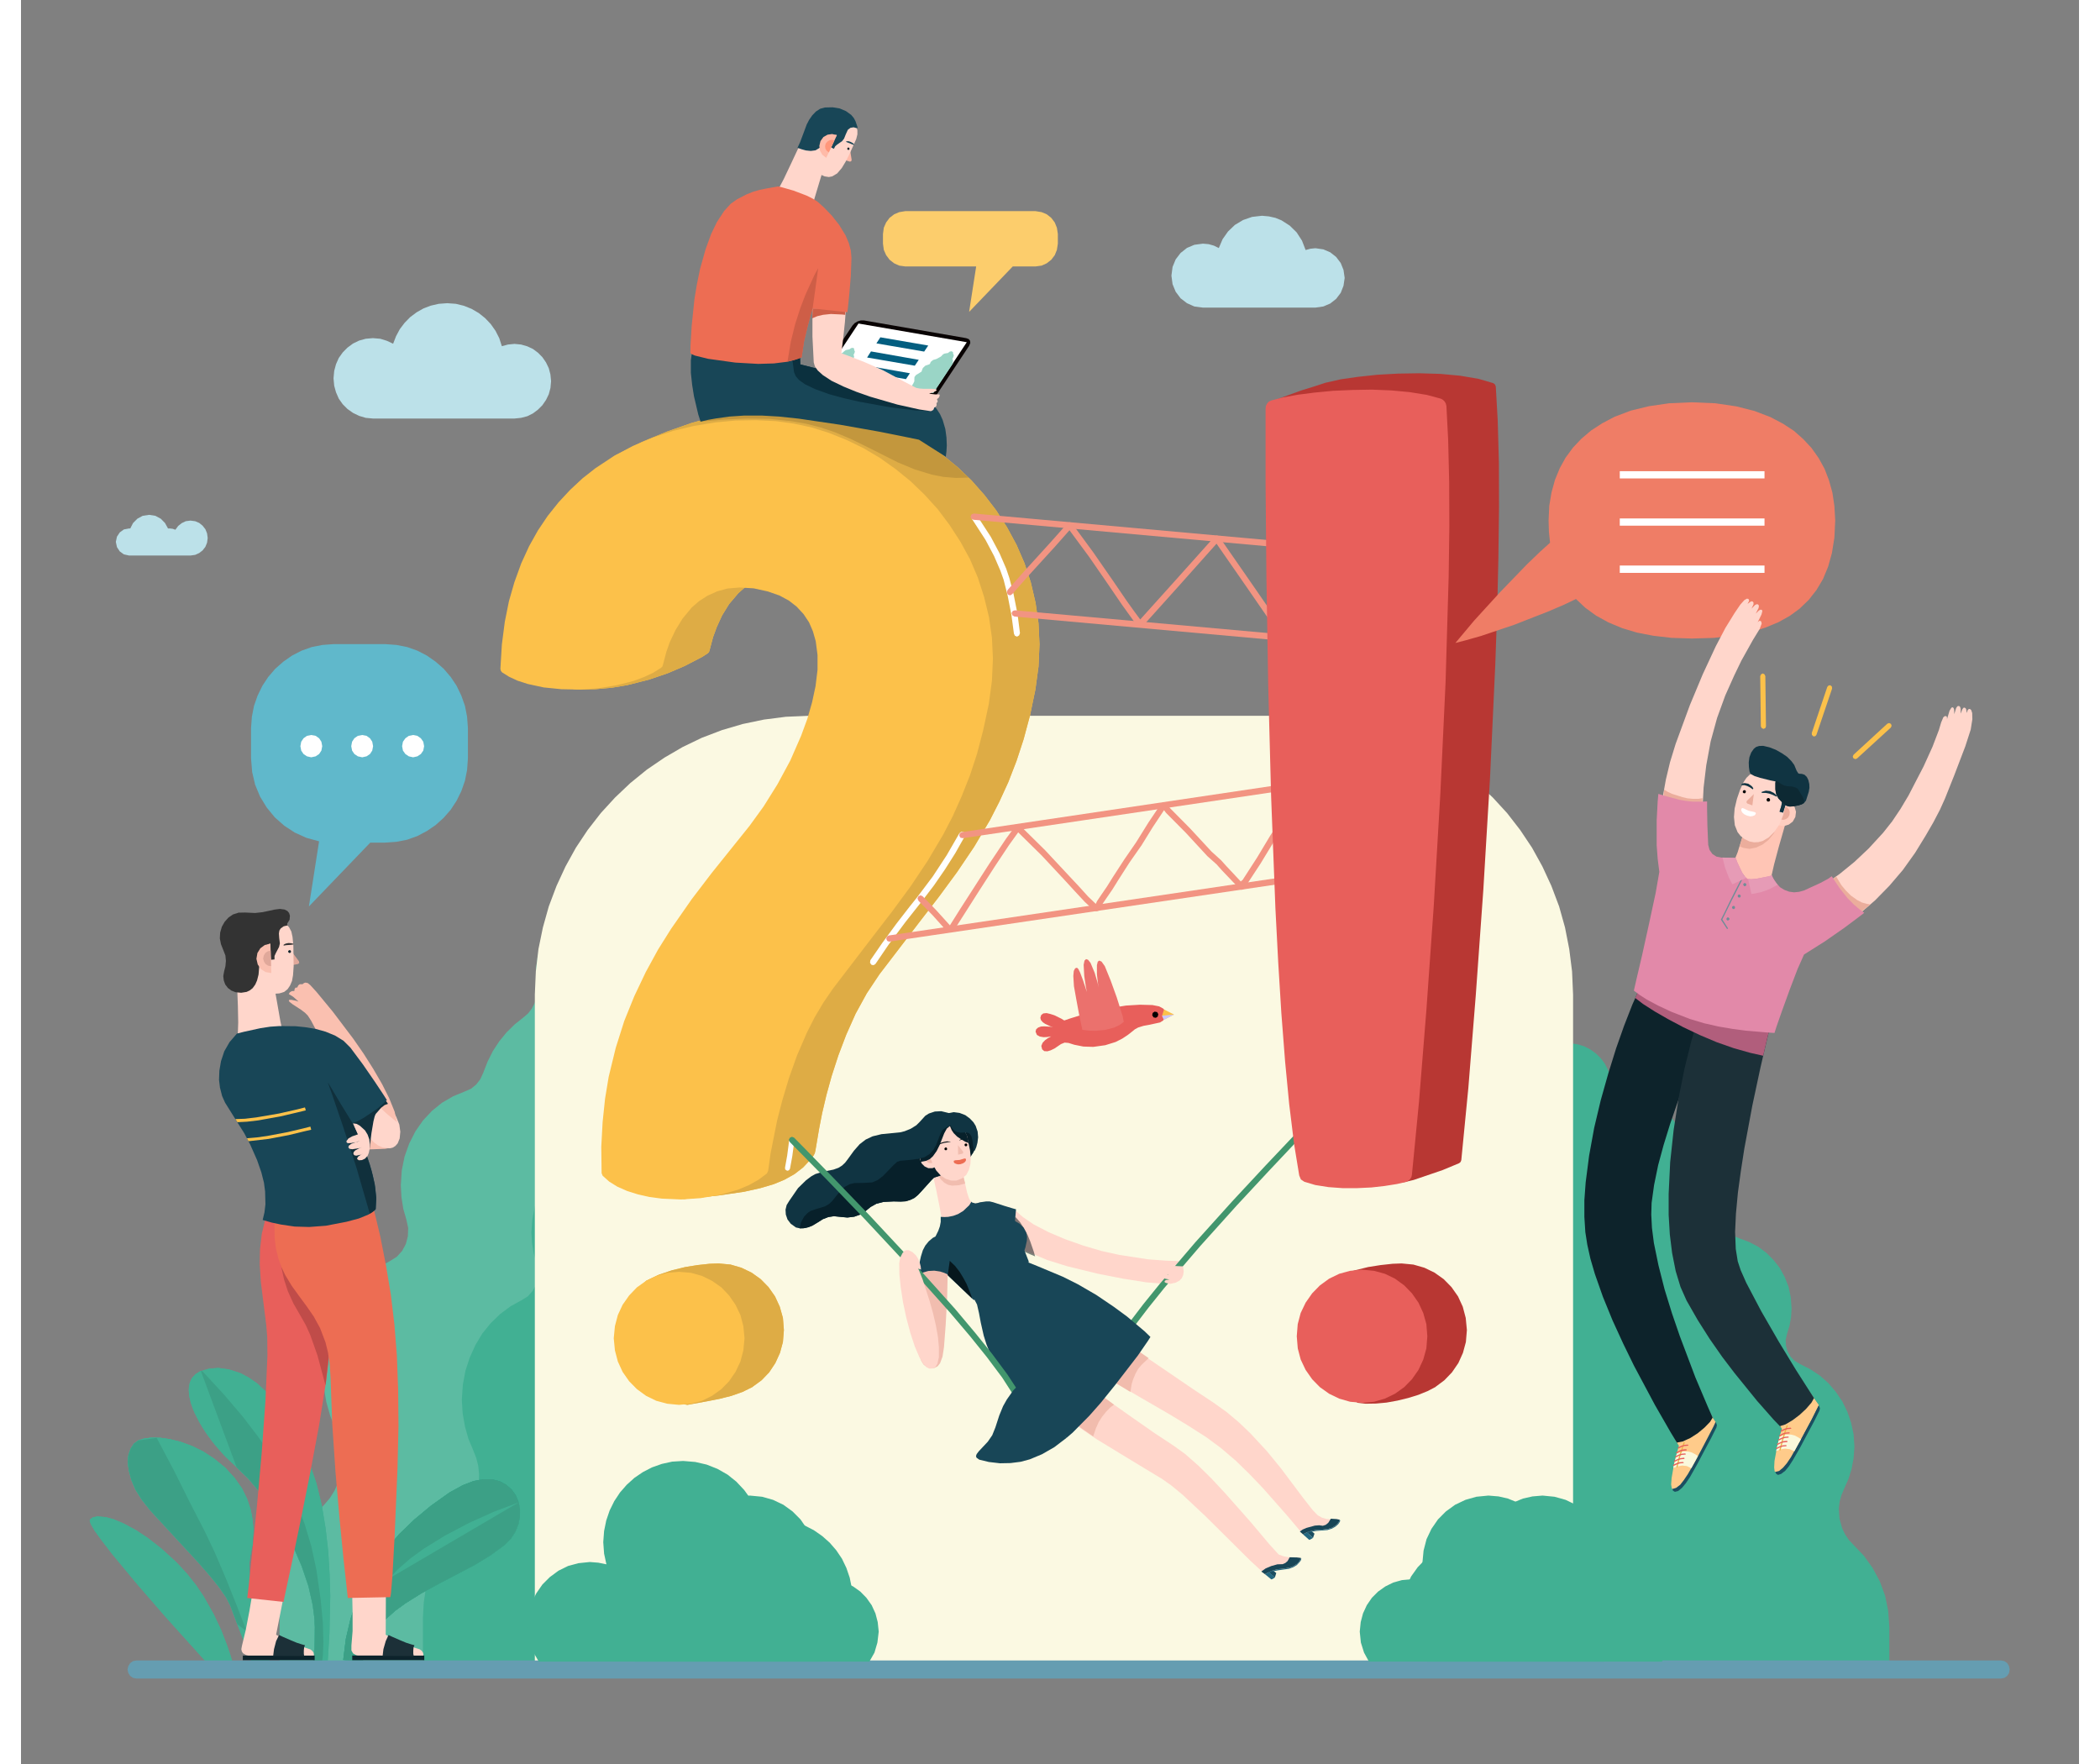 <svg xmlns="http://www.w3.org/2000/svg" width="50" height="42" viewBox="0 0 49 42"><rect x="0" y="0" width="49" height="42" fill="#808080" stroke="none"/><defs><clipPath id="o"><path d="m1.64 36.18.067-.051.113-.024.196.016.187.05.242.102.297.16.281.188.32.25.356.324.246.266.215.27.188.277.242.43.18.382.14.364.086.254.07.25-.37.199-.18-.196-.454-.504-.62-.69-.669-.77-.597-.72-.25-.323-.168-.23-.094-.161-.027-.078Zm0 0"/></clipPath><clipPath id="a"><path d="M4 32h4v8H4Zm0 0"/></clipPath><clipPath id="c"><path d="M4 32h4v8H4Zm0 0"/></clipPath><clipPath id="d"><path d="m4.281 32.64.043.012.512.555.445.523.38.497.347.515.297.508.242.504.203.523.164.543.121.567.102.718.05.532.012.468-.011.301-.028.242-.015.09-.211-.02h.003l.032-.25.02-.238.007-.324-.008-.34-.043-.351-.101-.45-.16-.472-.2-.465-.234-.453-.262-.43-.277-.386-.297-.352-.281-.273"/></clipPath><clipPath id="e"><path d="M7 35h5v5H7Zm0 0"/></clipPath><clipPath id="f"><path d="m11.516 36.785-.336.246-.387.235-.832.437-.418.227-.387.242-.242.176-.21.187-.18.195-.153.215-.101.188-.079.183-.046.13-.032.12-.441-.043.062-.5.11-.472.148-.45.192-.425.238-.406.273-.38.309-.363.355-.343.399-.332.445-.317.313-.172.261-.101.223-.04h.223l.183.048.149.082.129.113.097.137.067.16.03.172v.175l-.034.184-.07.176-.106.16Zm0 0"/></clipPath><clipPath id="g"><path d="M7 35h5v5H7Zm0 0"/></clipPath><clipPath id="h"><path d="m11.852 35.77.03.171-.003.176-.04.18-.07.176-.105.16-.148.152-.336.246-.387.235-.832.437-.418.227-.387.242-.242.176-.21.187-.18.195-.09.137-.106.211-.207.504h-.027l-.29-.016.31-.777.167-.375.164-.328.172-.297.153-.21"/></clipPath><clipPath id="i"><path d="M2 34h4v6H2Zm0 0"/></clipPath><clipPath id="j"><path d="m2.793 34.297.129-.043.172-.024.23.004.223.032.25.062.277.102.262.129.262.171.265.215.227.25.172.246.12.246.087.262.047.246.015.239-.02.347-.058.29-.02.187.016.297.047.324.074.363.176.707.156.555.07.223h-.421l-.063-.164-.152-.407-.188-.492-.164-.437-.097-.192-.184-.265-.223-.274-.273-.312-.582-.63-.55-.597-.204-.258-.148-.238-.094-.223-.063-.234-.023-.195.016-.168.054-.153.075-.113Zm0 0"/></clipPath><clipPath id="k"><path d="M2 34h4v5H2Zm0 0"/></clipPath><clipPath id="l"><path d="m3.23 34.234.418.79.387.777.348.676.23.484.262.613.246.614.18.464.07.188-.219-.168-.168-.445-.097-.192-.184-.265-.223-.274-.273-.312-.582-.63-.55-.597-.204-.258-.148-.238-.094-.223-.063-.234-.023-.195.016-.168.054-.153.075-.113.105-.078"/></clipPath><clipPath id="m"><path d="M1.633 36.102h3.433v3.785H1.633Zm0 0"/></clipPath><clipPath id="n"><path d="M1 36h5v4H1Zm0 0"/></clipPath><clipPath id="b"><path d="m4.46 32.59.235-.02.254.035.278.09.191.102.203.14.211.196.227.25.191.258.2.32.202.39.215.481.168.488.13.532.089.546.062.547.032.547.015.508-.02.895-.038.62-.024.235-.347-.031.02-.133.03-.356.012-.48-.016-.266-.035-.27-.101-.448-.16-.473-.2-.465-.234-.453-.262-.43-.277-.386-.297-.352-.281-.273"/></clipPath><clipPath id="p"><path d="M19 8h1v2h-1Zm0 0"/></clipPath><clipPath id="q"><path d="m19.137 8.91 2.586.445.804-1.207-2.59-.449"/></clipPath><clipPath id="r"><path d="M21 8h2v2h-2Zm0 0"/></clipPath><clipPath id="s"><path d="m19.137 8.91 2.586.445.804-1.207-2.59-.449"/></clipPath><clipPath id="t"><path d="M20 8h2v1h-2Zm0 0"/></clipPath><clipPath id="u"><path d="m19.137 8.91 2.586.445.804-1.207-2.59-.449Zm0 0"/></clipPath><clipPath id="v"><path d="M19 8h3v2h-3Zm0 0"/></clipPath><clipPath id="w"><path d="m19.137 8.91 2.586.445.804-1.207-2.59-.449Zm0 0"/></clipPath><clipPath id="x"><path d="M17 3h3v2h-3Zm0 0"/></clipPath><clipPath id="y"><path d="m18.59 3.336.676.16-.04.129-.097.32-.121.395-.11.367-.062.227-.008.05-.863-.421.066-.055.13-.246.187-.395.172-.367Zm0 0"/></clipPath><clipPath id="z"><path d="M21 29h2v4h-2Zm0 0"/></clipPath><clipPath id="A"><path d="m21.418 29.969.645.195v.215l-.012.52-.035.652-.04.523-.035.227-.058.156-.059.074-.074.04-.105.003-.086-.031-.07-.055-.055-.09-.055-.164-.035-.242-.016-.265v-.329l.024-.539.039-.496Zm0 0"/></clipPath><clipPath id="B"><path d="M2 39h45.348v1H2Zm0 0"/></clipPath></defs><path style="stroke:none;fill-rule:evenodd;fill:#63bea7;fill-opacity:1" d="m27.578 36.102.113.218.063.235.012.238-.036.234-.054.149-.074.14-.098.137-.215.27-.172.277-.09.2-.054.195-.02.199v1.008h14.7v-1.008l-.016-.305-.047-.293-.074-.273-.102-.27-.18-.336-.218-.3-.254-.27-.121-.129-.098-.14-.07-.153-.051-.16-.027-.164-.004-.172.02-.168.042-.164.07-.164.11-.242.078-.25.05-.27.016-.281-.02-.309-.058-.293-.094-.273-.132-.262-.157-.238-.187-.215-.211-.188-.234-.16-.258-.129-.137-.082-.105-.105-.075-.129-.043-.145-.004-.148.036-.16.062-.2.035-.21.016-.223-.023-.277-.055-.254-.094-.242-.125-.227-.152-.2-.18-.179-.203-.152-.223-.121-.242-.086-.121-.051-.102-.078-.082-.098-.058-.117-.09-.21-.11-.196-.128-.18-.149-.168-.16-.148-.184-.13-.128-.116-.09-.141-.043-.164v-.176l.015-.152-.004-.164-.03-.223-.067-.207-.098-.191-.125-.176-.144-.149-.172-.128-.188-.102-.199-.066-.219-.04-.18-.003-.128-.02-.11-.062-.074-.098-.039-.129v-.012l-.035-.175-.059-.16-.078-.15-.101-.132-.121-.117-.137-.098-.149-.078-.16-.05-.172-.028-.18.004-.167.027-.157.055-.144.078-.133.098-.117.117-.098.133-.078.144-.055.16-.05.133-.075.117-.097.098-.114.074-.175.102-.192.156-.117.121-.105.153-.098.19-.066.204-.043.25-.012.305.015.183.032.176.02.121-.012.11-.032.109-.054.098-.075.086-.093.066-.196.121-.164.133-.14.144-.11.164-.082.2-.054.242-.004.121.007.145-.003.113-.028.097-.05.09-.067.075-.086.058-.101.035-.258.082-.239.117-.218.149-.196.183-.164.208-.136.234-.102.25-.059.266-.023.289.008.195.031.183.02.223-.02.211-.066.207-.102.188-.137.16-.175.136-.22.157-.194.18-.18.199-.156.218-.13.235-.105.254-.078.261-.047.274-.02.293.016.246.032.238.058.23.125.329.168.3"/><path style="stroke:none;fill-rule:evenodd;fill:#41b093;fill-opacity:1" d="m31.082 36.363.11.211.058.219.012.23-.035.223-.082.211-.133.191-.203.258-.164.266-.086.187-.051.188-.02.191v.957h13.996v-.957l-.027-.386-.074-.36-.125-.34-.172-.32-.207-.289-.246-.258-.113-.12-.09-.134-.07-.144-.063-.235-.016-.238.02-.16.043-.156.066-.157.102-.23.074-.238.047-.254.02-.27-.02-.297-.059-.277-.09-.262-.12-.246-.153-.226-.176-.207-.203-.18-.223-.149-.246-.125-.133-.078-.097-.101-.07-.121-.04-.137-.007-.145.035-.148.058-.191.036-.204.011-.21-.02-.262-.05-.242-.09-.23-.117-.216-.149-.191-.171-.172-.192-.145-.215-.113-.23-.086-.113-.047-.098-.074-.078-.094-.055-.109-.086-.2-.101-.187-.125-.175-.215-.23-.254-.192-.121-.11-.086-.136-.043-.157v-.164l.016-.148v-.152l-.036-.215-.062-.196-.09-.183-.121-.164-.137-.145-.164-.125-.18-.094-.191-.066-.207-.035-.172-.004-.121-.02-.102-.058-.074-.094-.035-.121-.004-.012-.031-.164-.055-.156-.074-.14-.098-.13-.113-.109-.129-.094-.144-.074-.153-.047-.164-.027-.172.004-.156.027-.148.05-.207.122-.172.156-.094.13-.07.136-.055.156-.047.125-.074.11-.09.093-.11.07-.167.098-.18.145-.113.117-.102.148-.09.184-.066.191-.04.239-.01.289.015.175.031.168.012.165-.035.156-.055.093-.07.083-.09.066-.184.113-.16.125-.129.137-.105.156-.082.192-.047.23-.008.113.008.141-.012.152-.062.133-.067.074-.078.051-.098.035-.25.078-.226.11-.207.144-.184.176-.16.195-.129.223-.094.238-.058.254-.024.274.012.183.027.18.02.21-.02.204-.062.191-.098.18-.129.156-.168.13-.207.148-.187.172-.168.187-.149.211-.125.223-.101.238-.074.25-.047.266-.016.273.027.352.075.328.117.316.16.285"/><path style="stroke:none;fill-rule:evenodd;fill:#5cbba2;fill-opacity:1" d="m23.246 33.535-.02-.37-.058-.356-.09-.336-.125-.325-.156-.304-.184-.278-.21-.257-.235-.23-.254-.2-.14-.11-.122-.128-.105-.145-.121-.242-.078-.262-.024-.183v-.184l.024-.191.035-.239.012-.25-.028-.37-.074-.345-.117-.32-.16-.3-.196-.266-.23-.235-.258-.195-.281-.148-.305-.102-.121-.047-.098-.074-.082-.098-.058-.113-.032-.129-.003-.14.007-.192-.007-.156-.063-.309-.098-.258-.128-.21-.165-.188-.195-.168-.226-.152-.114-.09-.09-.106-.062-.129-.04-.136-.01-.145.019-.152.039-.227.02-.234-.016-.395-.051-.32-.078-.258-.117-.25-.125-.199-.137-.156-.227-.195-.203-.13-.137-.097-.113-.125-.09-.152-.058-.168-.067-.207-.09-.188-.117-.172-.136-.148-.157-.125-.172-.102-.187-.07-.195-.035-.211-.004-.203.035-.188.066-.18.098-.16.125-.14.148-.121.176-.094.188-.07.207-.04.226V21l-.023.117-.047.094-.066.082-.082.059-.09.035-.106.011h-.21l-.258.051-.239.086-.222.133-.2.164-.175.191-.145.227-.117.246-.074.266-.043.289v.207l.015.199.008.148-.015.145-.043.14-.067.126-.086.113-.105.09-.211.168-.195.191-.176.215-.153.234-.125.25-.105.27-.07.152-.098.125-.121.098-.14.062-.286.118-.262.152-.242.195-.215.23-.18.259-.148.292-.11.31-.066.327-.023.356.016.285.043.273.074.258.043.2-.008.195-.047.183-.09.168-.125.137-.16.101-.305.168-.273.204-.254.246-.223.273-.183.305-.153.336-.113.355-.07.371-.024.399.02.36.059.343.093.328.125.309.082.21.055.211.023.215-.003.219-.032.215-.062.207-.086.195-.113.18-.141.164-.23.254-.208.281-.18.305-.152.328-.12.34-.09.36-.055.37-.02.395v1.293h17.36v-1.293l-.028-.258-.062-.254-.106-.25-.207-.36-.25-.347-.113-.172-.09-.18-.062-.195-.035-.2-.008-.202.015-.203.043-.203.067-.192.093-.187.141-.254.113-.27.094-.289.067-.293.042-.305.016-.32"/><path style="stroke:none;fill-rule:evenodd;fill:#41b093;fill-opacity:1" d="m24.855 34.094-.02-.332-.05-.317-.082-.304-.113-.29-.137-.269-.164-.25-.187-.23-.211-.204-.227-.18-.184-.155-.144-.188-.11-.215-.07-.234-.023-.246.023-.254.032-.215.011-.223-.023-.332-.067-.304-.105-.29-.145-.269-.175-.238-.204-.207-.23-.172-.254-.133-.273-.094-.106-.043-.09-.066-.07-.086-.055-.106-.027-.113-.004-.125.008-.168-.004-.14-.059-.278-.086-.23-.117-.188-.144-.168-.176-.152-.203-.137-.102-.078-.078-.094-.058-.113-.036-.125-.007-.129.015-.137.035-.203.016-.21-.012-.352-.047-.285-.07-.235-.101-.218-.114-.18-.12-.137-.204-.18-.184-.113-.12-.086-.102-.113-.078-.133-.055-.152-.059-.188-.082-.168-.105-.152-.121-.133-.14-.113-.153-.086-.168-.063-.176-.035-.187-.004-.18.032-.172.058-.156.09-.145.11-.125.132-.11.157-.085.171-.059.184-.035.203v.016l-.043.144-.082.114-.07.054-.086.031-.09.008-.191.004-.23.043-.212.078-.199.117-.18.149-.156.172-.133.203-.101.219-.067.238-.039.254v.187l.016.176.004.203-.051.188-.059.113-.074.098-.097.082-.192.152-.172.168-.156.191-.137.211-.113.223-.094.246-.062.133-.086.113-.11.086-.125.059-.257.101-.235.137-.215.176-.187.203-.164.234-.133.258-.098.277-.058.297-.024.317.016.254.039.242.066.23.036.18-.004.172-.043.168-.082.148-.11.125-.144.09-.27.149-.246.183-.226.219-.2.246-.164.273-.136.301-.102.313-.062.336-.024.355.02.324.054.309.082.293.114.273.074.188.047.187.02.196-.005.195-.027.187-.055.188-.078.176-.097.16-.13.144-.206.23-.184.25-.16.27-.137.297-.11.305-.077.316-.051.336-.02.352v1.16h15.524v-1.16l-.02-.23-.058-.227-.094-.223-.184-.32-.226-.313-.102-.152-.078-.164-.055-.172-.035-.18-.008-.18.016-.183.04-.18.058-.171.086-.168.12-.227.106-.242.082-.258.063-.262.035-.273.015-.285"/><path style="stroke:none;fill-rule:evenodd;fill:#fbf9e2;fill-opacity:1" d="M30.434 17.043h-11.68l-.543.023-.523.067-.504.105-.493.145-.48.183-.457.22-.434.253-.418.285-.394.32-.363.344-.34.371-.313.403-.281.422-.246.445-.215.465-.184.488-.14.5-.106.516-.062.53-.024.552v15.879h24.72v-15.88l-.024-.55-.067-.531-.101-.516-.14-.5-.184-.488-.215-.465-.246-.445-.282-.422-.312-.403-.34-.37-.367-.344-.39-.32-.419-.286-.433-.254-.461-.219-.477-.183-.492-.145-.508-.105-.52-.067-.542-.023"/><path style="stroke:none;fill-rule:evenodd;fill:#41b093;fill-opacity:1" d="m4.46 32.59-.19.055-.125.082-.086.101-.047.125-.02.149.02.171.078.266.14.297.18.293.219.289.246.273.258.243.281.273.297.352.277.386.262.43.234.453.2.465.16.473.101.449.035.27.016.265-.012.48-.03.356-.02.133.347.031.024-.234.039-.621.02-.895-.016-.508-.032-.547-.062-.547-.09-.546-.129-.532-.168-.488-.215-.48-.203-.391-.199-.32-.191-.258-.227-.25-.21-.196-.204-.14-.191-.102-.278-.09-.254-.035-.234.02"/><g clip-path="url(#a)"><g clip-path="url(#b)"><path style="stroke:none;fill-rule:evenodd;fill:#41b093;fill-opacity:1" d="m4.46 32.59-.19.055-.125.082-.086.101-.047.125-.02.149.02.171.078.266.14.297.18.293.219.289.246.273.258.243.281.273.297.352.277.386.262.43.234.453.2.465.16.473.101.449.035.27.016.265-.012.48-.03.356-.02.133.347.031.024-.234.039-.621.02-.895-.016-.508-.032-.547-.062-.547-.09-.546-.129-.532-.168-.488-.215-.48-.203-.391-.199-.32-.191-.258-.227-.25-.21-.196-.204-.14-.191-.102-.278-.09-.254-.035-.234.02"/></g></g><path style="stroke:none;fill-rule:evenodd;fill:#41b093;fill-opacity:1" d="m5.133 34.934-.301-.286-.277-.324-.242-.347-.18-.332-.09-.235-.043-.2-.004-.175.027-.129.051-.101.086-.09.121-.074.043.011.512.555.445.523.38.497.347.515.297.508.242.504.203.523.164.543.121.567.102.718.047.532.015.468-.011.301-.028.242-.015.09-.211-.02.02-.132.03-.356.012-.48-.016-.266-.035-.27-.101-.448-.16-.473-.2-.465-.234-.453-.262-.43-.277-.386-.297-.352-.281-.273"/><g clip-path="url(#c)"><g clip-path="url(#d)"><path style="stroke:none;fill-rule:evenodd;fill:#3ca086;fill-opacity:1" d="m5.133 34.934-.301-.286-.277-.324-.242-.347-.18-.332-.09-.235-.043-.2-.004-.175.027-.129.051-.101.086-.09.121-.074.043.011.512.555.445.523.38.497.347.515.297.508.242.504.203.523.164.543.121.567.102.718.05.532.012.468-.011.301-.028.242-.015.09-.211-.02.02-.132.03-.356.012-.48-.016-.266-.035-.27-.101-.448-.16-.473-.2-.465-.234-.453-.262-.43-.277-.386-.297-.352-.281-.273"/></g></g><path style="stroke:none;fill-rule:evenodd;fill:#11b48a;fill-opacity:1" d="m7.672 39.523.062-.5.11-.472.148-.45.192-.425.238-.406.273-.38.309-.363.355-.343.399-.332.445-.317.313-.172.261-.101.223-.04h.223l.183.048.149.082.129.113.097.137.067.16.03.172v.175l-.034.184-.07.176-.106.16-.152.156-.336.246-.387.235-.832.437-.418.227-.387.242-.242.176-.21.187-.18.195-.153.215-.101.188-.079.183-.046.13-.032.12Zm0 0"/><path style="stroke:none;fill-rule:evenodd;fill:#3ca086;fill-opacity:1" d="m11.516 36.785-.336.246-.387.235-.832.437-.418.227-.387.242-.242.176-.21.187-.18.195-.153.215-.101.188-.079.183-.046.13-.032.12-.441-.043.062-.5.11-.472.148-.45.192-.425.238-.406.273-.38.309-.363.355-.343.399-.332.445-.317.313-.172.261-.101.223-.04h.223l.183.048.149.082.129.113.097.137.067.16.03.172v.175l-.034.184-.07.176-.106.16Zm0 0"/><g clip-path="url(#e)"><g clip-path="url(#f)"><path style="stroke:none;fill-rule:evenodd;fill:#3ca086;fill-opacity:1" d="m7.672 39.523.062-.5.11-.472.148-.45.192-.425.238-.406.273-.38.309-.363.355-.343.399-.332.445-.317.313-.172.261-.101.223-.04h.223l.183.048.149.082.129.113.097.137.067.16.03.172v.175l-.034.184-.07.176-.106.16-.152.156-.336.246-.387.235-.832.437-.418.227-.387.242-.242.176-.21.187-.18.195-.153.215-.101.188-.079.183-.046.13-.032.12Zm0 0"/></g></g><path style="stroke:none;fill-rule:evenodd;fill:#41b093;fill-opacity:1" d="m11.852 35.77-.598.226-.59.266-.57.3-.512.317-.32.234-.27.235-.222.23-.153.211-.172.297-.164.328-.168.375-.308.777.289.016h.027l.207-.504.106-.21.09-.138.18-.195.21-.187.242-.176.387-.242.418-.227.832-.437.387-.235.336-.246.148-.152.106-.16.07-.176.039-.18.004-.176-.031-.171"/><g clip-path="url(#g)"><g clip-path="url(#h)"><path style="stroke:none;fill-rule:evenodd;fill:#3ca086;fill-opacity:1" d="m11.852 35.77-.598.226-.59.266-.57.3-.512.317-.32.234-.27.235-.222.23-.153.211-.172.297-.164.328-.168.375-.308.777.289.016h.027l.207-.504.106-.21.09-.138.18-.195.21-.187.242-.176.387-.242.418-.227.832-.437.387-.235.336-.246.148-.152.106-.16.07-.176.039-.18.004-.176-.031-.171"/></g></g><path style="stroke:none;fill-rule:evenodd;fill:#41b093;fill-opacity:1" d="m5.973 39.727-.07-.223-.157-.555-.176-.707-.074-.363-.047-.324-.015-.297.02-.188.058-.289.02-.347-.016-.239-.047-.246-.086-.261-.121-.247-.172-.246-.227-.25-.265-.215-.262-.171-.262-.13-.277-.1-.25-.063-.223-.032-.23-.004-.172.024-.129.043-.106.078-.074.113-.054.153-.016.168.023.195.063.234.094.223.148.238.203.258.551.598.582.629.273.312.223.274.184.265.097.192.164.437.188.492.152.407.063.164Zm0 0"/><path style="stroke:none;fill-rule:evenodd;fill:#41b093;fill-opacity:1" d="m2.793 34.297.129-.043.172-.024.23.004.223.032.25.062.277.102.262.129.262.171.265.215.227.25.172.246.12.246.087.262.047.246.015.239-.02.347-.058.29-.02.187.016.297.047.324.074.363.176.707.156.555.07.223h-.421l-.063-.164-.152-.407-.188-.492-.164-.437-.097-.192-.184-.265-.223-.274-.273-.312-.582-.63-.55-.597-.204-.258-.148-.238-.094-.223-.063-.234-.023-.195.016-.168.054-.153.075-.113Zm0 0"/><g clip-path="url(#i)"><g clip-path="url(#j)"><path style="stroke:none;fill-rule:evenodd;fill:#41b093;fill-opacity:1" d="m5.973 39.727-.07-.223-.157-.555-.176-.707-.074-.363-.047-.324-.015-.297.02-.188.058-.289.02-.347-.016-.239-.047-.246-.086-.261-.121-.247-.172-.246-.227-.25-.265-.215-.262-.171-.262-.13-.277-.1-.25-.063-.223-.032-.23-.004-.172.024-.129.043-.106.078-.074.113-.054.153-.016.168.023.195.063.234.094.223.148.238.203.258.551.598.582.629.273.312.223.274.184.265.097.192.164.437.188.492.152.407.063.164Zm0 0"/></g></g><path style="stroke:none;fill-rule:evenodd;fill:#41b093;fill-opacity:1" d="m3.23 34.234.418.79.387.777.348.676.23.484.262.613.246.614.18.464.07.188-.219-.168-.168-.445-.097-.192-.184-.265-.223-.274-.273-.312-.582-.63-.55-.597-.204-.258-.148-.238-.094-.223-.063-.234-.023-.195.016-.168.054-.153.075-.113.105-.078.168-.047.27-.016"/><g clip-path="url(#k)"><g clip-path="url(#l)"><path style="stroke:none;fill-rule:evenodd;fill:#3ca086;fill-opacity:1" d="m3.23 34.234.418.79.387.777.348.676.23.484.262.613.246.614.18.464.07.188-.219-.168-.168-.445-.097-.192-.184-.265-.223-.274-.273-.312-.582-.63-.55-.597-.204-.258-.148-.238-.094-.223-.063-.234-.023-.195.016-.168.054-.153.075-.113.105-.078.168-.047.27-.016"/></g></g><g clip-path="url(#m)"><path style="stroke:none;fill-rule:evenodd;fill:#41b093;fill-opacity:1" d="m5.066 39.688-.07-.25-.086-.254-.14-.364-.18-.383-.242-.43-.188-.277-.215-.27-.246-.265-.355-.324-.32-.25-.282-.187-.297-.16-.242-.102-.187-.05-.196-.017-.113.024-.066.05-.004.036.027.078.094.16.168.23.25.325.597.719.668.77.622.69.453.504.18.196Zm0 0"/></g><g clip-path="url(#n)"><g clip-path="url(#o)"><path style="stroke:none;fill-rule:evenodd;fill:#41b093;fill-opacity:1" d="m5.066 39.688-.07-.25-.086-.254-.14-.364-.18-.383-.242-.43-.188-.277-.215-.27-.246-.265-.355-.324-.32-.25-.282-.187-.297-.16-.242-.102-.187-.05-.196-.017-.113.024-.066.05-.004.036.027.078.094.16.168.23.25.325.597.719.668.77.622.69.453.504.18.196Zm0 0"/></g></g><path style="stroke:none;fill-rule:evenodd;fill:#fcc14a;fill-opacity:1" d="m18.164 31.668-.023-.29-.075-.265-.113-.246-.156-.222-.184-.188-.218-.156-.243-.117-.257-.075-.286-.027-.214.008-.286.031-.293.047-.32.078-.312.106-.293.14-.04.043-.007.063.05.238-.007.066-.106.239-.066.254-.024.273.032.3.074.274.125.25.164.23.2.188.23.156.043.043.082.157.074.105.082.066.07.012.496-.09.274-.054.277-.07.266-.094.222-.11.016-.008v-.003l.215-.157.18-.187.148-.223.11-.242.07-.258.023-.285m5.988-15.25-.129.621-.152.566-.168.512-.195.504-.215.469-.223.437-.375.633-.406.602-.434.59-.457.593-.96 1.254-.301.453-.266.485-.223.5-.187.492-.16.492-.125.453-.102.434-.07.36-.09.53-.039.11-.082.105-.172.184-.207.16-.238.133-.254.105-.317.094-.386.086-.614.09-.82.082-.039-.008-.035-.02-.02-.035-.004-.047.036-.277-.016-.066-.05-.04-.212-.077-.187-.094-.164-.11-.137-.125-.023-.062-.004-.625.027-.59.059-.555.086-.52.168-.69.203-.641.238-.59.273-.574.293-.535.309-.493.492-.71.48-.625.903-1.122.328-.457.336-.53.3-.563.262-.59.145-.406.113-.395.082-.383.047-.387v-.355l-.043-.328-.066-.238-.094-.215-.129-.192-.16-.175-.184-.145-.226-.121-.277-.098-.34-.074-.336-.02-.285.024-.247.066-.23.106-.203.129-.172.152-.223.262-.168.273-.128.281-.086.235-.086.324-.012.031-.027.028-.133.086-.157.082-.273.14-.394.168-.438.149-.523.133-.368.062-.39.035-.426.008-.18-.027-.136-.063-.11-.098-.082-.12-.058-.157-.04-.195-.011-.035-.028-.032-.043-.027-.027-.039-.012-.043.036-.574.066-.524.098-.484.12-.445.16-.442.18-.406.204-.371.222-.34.012-.02.309-.714.172-.371.039-.043.644-.325.594-.246.578-.203.48-.136.442-.102.297-.059.277-.039.559-.062.543-.016.53.024.427.058.422.09.421.129.415.168.402.203.387.23.375.262.359.293.336.32.308.348.282.367.258.403.226.418.188.433.152.461.113.485.07.484.024.504-.023.527-.075.551"/><path style="stroke:none;fill-rule:evenodd;fill:#deac45;fill-opacity:1" d="m18.164 31.668-.023-.29-.075-.265-.113-.246-.156-.222-.184-.188-.218-.156-.243-.117-.257-.075-.286-.027-.214.008-.286.031-.293.047-.32.078-.312.106-.293.14-.04.043-.007.063.05.238-.007.066-.106.239-.066.254-.024.273.032.3.074.274.125.25.164.23.2.188.23.156.043.043.082.157.074.105.082.066.07.012.496-.09.274-.054.277-.07.266-.094.222-.11.016-.008v-.003l.215-.157.18-.187.148-.223.11-.242.07-.258.023-.285m5.988-15.25-.129.621-.152.566-.168.512-.195.504-.215.469-.223.437-.375.633-.406.602-.434.59-.457.593-.96 1.254-.301.453-.266.485-.223.5-.187.492-.16.492-.125.453-.102.434-.07.36-.09.53-.012.059-.027.05-.082.106-.172.184-.207.16-.238.133-.254.105-.317.094-.386.086-.614.09-.82.082-.039-.008-.035-.02-.02-.035-.004-.047.036-.277-.016-.066-.05-.04-.212-.077-.187-.094-.164-.11-.137-.125-.023-.062-.004-.625.027-.59.059-.555.086-.52.168-.69.203-.641.238-.59.273-.574.293-.535.309-.493.492-.71.48-.625.903-1.122.328-.457.336-.53.3-.563.262-.59.145-.406.113-.395.082-.383.047-.387v-.355l-.043-.328-.066-.238-.094-.215-.129-.192-.16-.175-.184-.145-.226-.121-.277-.098-.34-.074-.336-.02-.285.024-.247.066-.23.106-.203.129-.172.152-.223.262-.168.273-.128.281-.086.235-.086.324-.012.031-.027.028-.133.086-.157.082-.273.14-.394.168-.438.149-.523.133-.368.062-.39.035-.426.008-.18-.027-.136-.063-.11-.098-.082-.12-.058-.157-.04-.195-.011-.035-.028-.032-.043-.027-.027-.039-.012-.043.036-.574.066-.524.098-.484.12-.445.16-.442.18-.406.204-.371.222-.34.012-.02.309-.714.172-.371.039-.043.644-.325.594-.246.578-.203.48-.136.442-.102.297-.059.277-.039.559-.062.543-.016.53.024.427.058.422.09.421.129.415.168.402.203.387.23.375.262.359.293.336.32.308.348.282.367.258.403.226.418.188.433.152.461.113.485.07.484.024.504-.023.527-.075.551"/><path style="stroke:none;fill-rule:evenodd;fill:#fcc14a;fill-opacity:1" d="m15.668 30.281-.281.024-.262.074-.242.117-.219.156-.184.192-.156.222-.113.243-.07.265-.028.29.028.288.07.266.113.246.156.223.184.187.219.16.242.118.262.07.281.027.285-.027.262-.07.238-.118.223-.16.183-.187.153-.223.117-.246.07-.266.028-.289-.028-.289-.07-.265-.117-.243-.153-.222-.183-.192-.223-.156-.238-.117-.262-.074-.285-.024m2.309-20.254.425.059.422.09.418.133.418.168.402.195.387.23.375.266.36.293.332.32.312.344.281.375.258.398.227.415.187.437.149.46.117.481.07.489.024.504-.024.527-.074.55-.133.622-.148.566-.168.512-.2.504-.21.469-.227.437-.375.633-.402.601-.434.59-.457.594-.96 1.254-.227.332-.204.344-.183.36-.238.55-.192.539-.16.535-.121.469-.156.785-.059.422-.031.062-.2.149-.23.129-.265.11-.422.12-.457.078-.465.032-.457-.02-.301-.039-.274-.063-.25-.078-.238-.105-.195-.121-.156-.14-.024-.06-.008-.628.032-.59.058-.555.086-.52.168-.69.203-.641.239-.59.273-.574.293-.536.309-.492.492-.707.48-.629.899-1.12.332-.458.332-.531.304-.563.258-.59.149-.406.113-.394.082-.383.047-.387v-.355l-.043-.328-.067-.235-.093-.215-.13-.195-.163-.176-.184-.144-.223-.121-.28-.098-.337-.074-.336-.02-.285.024-.246.066-.234.106-.2.129-.175.152-.219.265-.168.274-.133.281-.082.23-.086.325-.011.031-.028.027-.187.118-.223.105-.254.094-.398.101-.43.07-.441.032-.438-.008-.426-.043-.379-.082-.242-.078-.203-.094-.168-.105-.027-.035-.012-.047.035-.582.07-.54.098-.488.13-.453.163-.449.188-.41.21-.375.231-.344.262-.328.277-.297.29-.27.308-.242.437-.289.457-.242.473-.199.484-.16.493-.117.496-.082.496-.047.488-.008.477.023"/><path style="stroke:none;fill-rule:evenodd;fill:#fff;fill-opacity:1" d="m18.25 27.875-.016-.004-.039-.027-.004-.043.051-.285.031-.235.012-.101.02-.04.047-.015.039.023.015.043-.011.106-.032.238-.054.293-.024.035-.035.012M23.71 15.156l-.046-.02-.023-.05-.059-.441-.09-.461-.097-.383-.075-.211-.152-.352-.203-.383-.324-.5-.016-.054.031-.047.055-.012.047.028.332.511.21.395.157.363.074.219.102.39.094.473.058.453-.02.055-.046.027h-.008M20.285 22.98l-.039-.011-.031-.047.008-.059.285-.414.336-.457.308-.398.188-.235.37-.492.333-.508.3-.52.044-.034.058.004.032.043-.004.058-.227.402L22 20.7l-.262.38-.285.374-.398.504-.399.535-.308.453-.028.024-.035.011"/><path style="stroke:none;fill-rule:evenodd;fill:#bce1e9;fill-opacity:1" d="m2.574 13.227-.125-.028-.097-.07-.067-.102-.027-.125.027-.125.067-.101.097-.07.125-.024h.028l.066-.129.105-.105.125-.067.153-.023.148.023.13.07.1.102.071.129h.04l.07.008.066.023.066-.09.082-.066.098-.047.113-.015.113.015.094.04.082.066.067.086.039.097.015.11-.015.113-.04.098-.066.085-.082.063-.094.043-.113.016ZM30.82 7.324l.188-.027.164-.07.14-.11.11-.144.066-.168.028-.188-.028-.191-.066-.164-.11-.145-.14-.11-.164-.07-.188-.027-.12.012-.114.031-.086-.223-.129-.199-.164-.16-.195-.125-.145-.059-.156-.035-.164-.015-.235.027-.214.074-.196.117-.164.157-.129.183-.09.211-.117-.058-.125-.035-.136-.012-.203.027-.176.074-.153.121-.117.153-.074.18-.027.207.027.203.074.18.117.156.153.117.175.078.204.027ZM11.75 9.965l.156-.016.149-.039.133-.066.12-.09.106-.106.086-.125.066-.136.04-.149.015-.164-.016-.16-.039-.148-.066-.137-.086-.125-.105-.106-.121-.09-.133-.062-.149-.043-.156-.015-.156.015-.145.04-.062-.192-.09-.176-.113-.16-.133-.14-.153-.122-.168-.098-.183-.074-.192-.047-.207-.015-.203.015-.187.043-.176.067-.164.093-.152.114-.133.136-.113.149-.09.168-.07.18-.15-.07-.155-.048-.176-.015-.172.015-.156.043-.145.07-.133.098-.113.114-.094.132-.066.149-.043.16-.016.176.016.176.043.156.066.152.094.133.113.113.133.094.145.07.156.047.172.016Zm0 0"/><path style="stroke:none;fill-rule:evenodd;fill:#fccd6c;fill-opacity:1" d="M21.055 5.027h3.101l.145.024.12.05.11.087.082.109.051.125.023.148v.23l-.023.15-.05.124-.083.11-.11.086-.12.054-.145.02h-.543l-1.039 1.082.168-1.082h-1.687l-.145-.02-.12-.054-.11-.086-.082-.11-.055-.125-.02-.148v-.23l.02-.15.055-.124.082-.11.11-.085.12-.051.145-.024"/><path style="stroke:none;fill-rule:evenodd;fill:#60b8cb;fill-opacity:1" d="M8.672 15.336H7.445l-.27.02-.253.05-.242.086-.227.117-.207.145-.191.168-.168.195-.14.211-.114.235-.086.246-.05.257-.02.274v.715l.027.328.07.3.117.282.16.262.192.234.227.2.25.163.277.125.3.082-.242 1.551 1.461-1.52h.356l.27-.019.253-.05.242-.087.227-.12.207-.141.191-.172.168-.192.141-.215.113-.23.086-.246.051-.258.02-.277v-.715l-.02-.274-.05-.257-.087-.247-.113-.234-.14-.21-.168-.196-.192-.168-.207-.145-.226-.117-.243-.086-.254-.05-.27-.02"/><path style="stroke:none;fill-rule:evenodd;fill:#fff;fill-opacity:1" d="m7.172 17.766-.02.105-.054.082-.082.055-.106.023-.101-.023-.082-.055-.055-.082-.02-.105.02-.106.055-.082.082-.058.101-.02.106.02.082.058.054.082.02.106M8.383 17.766l-.02.105-.054.082-.082.055-.102.023-.105-.023-.082-.055-.055-.082-.02-.105.02-.106.054-.082.083-.058.105-.02.102.02.082.058.054.082.02.106M9.598 17.766l-.02.105-.058.082-.082.055-.102.023-.102-.023-.082-.055-.058-.082-.02-.105.02-.106.058-.082.082-.058.102-.02.101.02.083.058.058.082.02.106"/><path style="stroke:none;fill-rule:evenodd;fill:#000;fill-opacity:.122" d="m22.563 11.371-.297-.277-.313-.254-.324-.235-.34-.21-.344-.184-.36-.16-2.28-.39-.422.027-.43.05-.164.024-.457.082-.68.172.028.023.566-.05.54-.024.534.008.516.054.344.059.34.086.343.113.38.16.378.184.762.383.394.164.41.125.278.054.293.024.305-.008"/><path style="stroke:none;fill-rule:evenodd;fill:#080202;fill-opacity:1" d="m21.762 9.457-2.782-.48.817-1.227.05-.055.071-.043.078-.023h.074l2.434.422.062.023.032.043.004.051-.028.066Zm0 0"/><path style="stroke:none;fill-rule:evenodd;fill:#fff;fill-opacity:1" d="M21.719 9.355 19.14 8.91l.8-1.207 2.579.445Zm0 0"/><g clip-path="url(#p)"><g clip-path="url(#q)"><path style="stroke:none;fill-rule:evenodd;fill:#9ad5c6;fill-opacity:1" d="m19.824 8.8.02-.054-.016-.043-.008-.023.016-.032.012-.015.011-.055-.03-.031-.005-.024.008-.011.004-.032-.012-.02.004-.026.012-.016.015-.047-.011-.023-.008-.024v-.027l-.031-.016-.043.008-.035.027-.028.008h-.008l-.054.012-.047.035-.008.012-.031.023-.07.035-.028.012-.066.024-.047.043-.012.027-.015.02-.024.011-.074.027-.055.051-.015.047-.016.031-.035.028-.063.035-.043.043-.027.047.734.125.032-.043.003-.055.004-.027.032-.032.058-.054"/></g></g><g clip-path="url(#r)"><g clip-path="url(#s)"><path style="stroke:none;fill-rule:evenodd;fill:#9ad5c6;fill-opacity:1" d="m22.176 8.918.023-.059-.02-.046-.007-.024.015-.031.016-.02.012-.054-.031-.04-.004-.023.008-.012.003-.03-.015-.024.008-.028.011-.015.016-.051-.012-.027-.008-.02v-.031l-.035-.02-.043.008-.039.031-.027.008h-.012l-.058.012-.047.035-.008.016-.031.023-.078.043-.028.012-.07.02-.055.046-.012.031-.011.02-.028.012-.078.027-.058.055-.02.05-.012.036-.043.027-.09.055-.035.047-.003.054v.047l-.024.05-.058.095-.036.043.7.125.222-.293.004-.059.004-.031.035-.031.059-.059"/></g></g><g clip-path="url(#t)"><g clip-path="url(#u)"><path style="stroke:none;fill-rule:evenodd;fill:#035e80;fill-opacity:1" d="m21.504 8.371-1.137-.195.094-.145 1.14.196ZM21.281 8.707l-1.136-.195.093-.145 1.137.2Zm0 0"/></g></g><g clip-path="url(#v)"><g clip-path="url(#w)"><path style="stroke:none;fill-rule:evenodd;fill:#035e80;fill-opacity:1" d="m21.07 9.027-1.14-.195.097-.145 1.137.2Zm0 0"/></g></g><path style="stroke:none;fill-rule:evenodd;fill:#184657;fill-opacity:1" d="m15.984 8.32-.035.262v.293l.031.29.043.269.102.433.055.172.18-.043.199-.035.308-.043.344-.023h.441l.395.023.473.05.984.145.926.164.683.137.266.055.64.406.016-.133.008-.137-.008-.19-.027-.2-.063-.215-.062-.137-.086-.133-.11-.125-.128-.105-.164-.086-.207-.074-.868-.219-.855-.219-.649-.16-.261-.066-.012-.367Zm0 0"/><path style="stroke:none;fill-rule:evenodd;fill:#0b303e;fill-opacity:1" d="m21.188 9.34-.868-.219-.855-.219-.649-.16-.261-.066-.012-.367h-.211l.074.554.04.094.077.09.141.101.246.118.324.117.352.097.379.086.738.133.598.074.3.012.051-.02.02-.027.012-.039.039-.02.015-.023-.136-.125-.18-.105-.235-.086"/><path style="stroke:none;fill-rule:evenodd;fill:#ffd6cb;fill-opacity:1" d="m19.637 7.402-.02.27-.035.332-.035.285-.016.121.16.059.383.148.453.2.508.273.277.144.079.016.105.008h.2l.081.008.024.011-.004.02-.035.023-.09.035-.05.016.046.008.102.012h.082l.02.004v.035l-.024.043-.04.03.016.04v.027l-.027.028.004.047-.016.035-.043.027-.012.04-.023.023-.043.02-.27-.04-.527-.117-.648-.188-.332-.117-.305-.125-.285-.137-.207-.136-.121-.11-.067-.097-.027-.094-.031-.617v-.477l.004-.191Zm0 0"/><path style="stroke:none;fill-rule:evenodd;fill:#ce5e47;fill-opacity:1" d="m18.848 7.344-.008.234.12-.05.134-.032.187-.02.266.012.078.008V7.36Zm0 0"/><path style="stroke:none;fill-rule:evenodd;fill:#ffbaa8;fill-opacity:1" d="m19.742 3.586.035.219-.011.035-.032.008-.113-.035Zm0 0"/><path style="stroke:none;fill-rule:evenodd;fill:#ffd6cb;fill-opacity:1" d="m19.73 3.66-.093.184-.094.156-.11.129-.117.07-.082.016-.101-.016-.121-.054-.055-.067-.031-.133-.004-.156.023-.195.047-.196.067-.203.117-.332.054-.12.067-.06.05-.015.087.012.125.05.171.102.102.09.055.082.027.098v.097l-.027.11-.157.351"/><path style="stroke:none;fill-rule:evenodd;fill:#184657;fill-opacity:1" d="m19.828 3.45-.047-.016-.043-.02-.043-.016-.02-.007-.01-.004-.005-.004h-.008v-.004h-.004l-.003-.008.007-.008.012.008-.008-.008h.051l.047.016.043.023.039.032v.015Zm0 0"/><g clip-path="url(#x)"><g clip-path="url(#y)"><path style="stroke:none;fill-rule:evenodd;fill:#ffd6cb;fill-opacity:1" d="m18.828 4.984.008-.05.062-.227.11-.367.12-.395.099-.32.039-.129-.676-.16-.07.164-.172.367-.188.395-.129.246-.066.054Zm0 0"/></g></g><path style="stroke:none;fill-rule:evenodd;fill:#0d232b;fill-opacity:1" d="m19.723 3.559-.016.011-.023-.004-.012-.02.004-.019.015-.015.024.004.012.02-.004.023"/><path style="stroke:none;fill-rule:evenodd;fill:#184657;fill-opacity:1" d="m18.488 3.52.063-.137.113-.301.043-.117.059-.113.074-.106.086-.09.101-.066.114-.031.183-.004.168.027.149.063.125.09.062.074.04.074.046.133.004.035h-.023l-.07-.02-.075.012-.063.047-.05.11-.04.1-.046.06-.117.081-.047.04-.032.062-.066-.031.023-.063.055-.125.055-.113-.074.008-.102.07-.23.23-.098.06-.113.015-.117-.012-.098-.027-.102-.035"/><path style="stroke:none;fill-rule:evenodd;fill:#ffbaa8;fill-opacity:1" d="m19.172 3.758-.094-.074-.055-.098-.015-.113.027-.114.07-.097.098-.055.11-.016.113.028Zm0 0"/><path style="stroke:none;fill-rule:evenodd;fill:#ff977b;fill-opacity:1" d="m19.234 3.629-.05-.04-.032-.05-.007-.059.015-.062.04-.047.05-.031.059-.012.058.02Zm0 0"/><path style="stroke:none;fill-rule:evenodd;fill:#ed6d53;fill-opacity:1" d="m17.047 4.746.226-.117.165-.066.152-.043.137-.028.3-.054.11.027.258.074.308.117.149.074.117.075.148.133.188.195.175.222.153.25.078.184.047.176.015.176-.015.425-.035.422-.032.32-.015.126-.828-.09-.035.117-.079.289-.09.375-.058.383-.156.058-.184.047-.32.04-.375.011-.543-.031-.649-.09-.316-.078-.078-.035-.02-.016-.008-.02.004-.18.028-.46.066-.64.059-.352.074-.36.133-.472.133-.364.136-.28.172-.263.156-.171.149-.106"/><path style="stroke:none;fill-rule:evenodd;fill:#ce5e47;fill-opacity:1" d="m18.25 8.61.254-.067.082-.035.059-.383.09-.375.078-.29.035-.116.062-.442.05-.367.02-.152-.09.168-.214.469-.121.316-.125.39-.102.415-.078.468"/><path style="stroke:none;fill-rule:evenodd;fill:#ffd6cb;fill-opacity:1" d="m27.59 30.129-.125-.004h-.09l.09-.004.09-.008.039-.023.008-.04-.024-.019-.082-.008-.23-.007-.43-.032-.684-.105-.425-.094-.438-.129-.43-.152-.386-.164-.356-.184-.254-.172-.117-.101-.113-.098-.238-.07-.137-.04-.133-.019-.117.008-.074.04-.032.042-.007.07.023.114.066.136.118.153.18.168.195.144.238.145.281.14.438.184.488.152.723.176.597.117.547.086.375.032.14.007.286-.441"/><path style="stroke:none;fill-rule:evenodd;fill:#06171d;fill-opacity:.514" d="m23.676 28.973.113.129.098.152.082.156.062.152.086.25.028.102-.118-.05-.242-.11-.215-.106-.039-.046-.008-.094.012-.106.031-.12.07-.216.04-.093"/><path style="stroke:none;fill-rule:evenodd;fill:#ffd6cb;fill-opacity:1" d="m23.012 29.438.304-.192.243-.125-.098-.172-.117-.156-.04-.04-.066-.034-.144-.059-.106-.031-.105-.004-.106.023-.078.012-.035-.015-.047-.036-.043-.07-.047-.14-.074-.337-.05-.316-.016-.14-.703.242.035.16.078.355.078.39.043.243-.012.145-.062.195-.145.258.172.09.156.128.133.16.102.169.082-.164.11-.137.128-.113.145-.106.285-.183"/><path style="stroke:none;fill-rule:evenodd;fill:#f1bdaf;fill-opacity:1" d="m22.168 28.23.164-.011.148-.04-.105-.386-.05-.172-.595.094.07.207.098.156.086.082.09.05.094.02"/><path style="stroke:none;fill-rule:evenodd;fill:#103442;fill-opacity:1" d="m18.453 29.227-.125-.09-.078-.102-.04-.117-.007-.117.027-.11.06-.097.108-.157.102-.148.191-.187.125-.094.098-.055.195-.058.235-.047.12-.043.087-.055.07-.066.063-.082.148-.204.137-.156.144-.11.164-.077.211-.051.246-.024.2-.02.105-.026.145-.059.132-.082.079-.078.136-.149.086-.054.14-.047.153-.008.164.04.156.077.149.102.133.125.105.129.078.14.032.121-.012.133-.043.121-.078.114-.157.144-.187.121-.195.098-.157.062-.16.055-.066.066-.219.243-.098.105-.085.07-.098.047-.106.032-.12.007-.169-.004-.242.012-.168.043-.14.078-.114.094-.12.082-.153.055-.164.02-.164-.016-.157-.016-.132.02-.13.05-.136.086-.145.082-.136.043-.133.008-.09-.02"/><path style="stroke:none;fill-rule:evenodd;fill:#07202a;fill-opacity:1" d="m22.621 26.867-1.219.715-.164.027-.117.012-.187.016-.075.027-.082.074-.254.262-.128.098-.125.054-.2.012-.226.004-.114.027-.109.059-.094.082-.074.086-.137.172-.074.07-.101.059-.192.058-.152.051-.07.05-.082.087-.075.136-.03.141h.089l.11-.023.109-.043.109-.067.137-.086.129-.05.132-.02.157.016.164.015.164-.02.152-.054.121-.082.114-.094.14-.078.168-.043.242-.012.168.004.121-.007.106-.032.098-.047.085-.07.098-.105.219-.243.066-.066.125-.039.282-.121.164-.09.156-.11.137-.132.09-.145Zm0 0"/><path style="stroke:none;fill-rule:evenodd;fill:#ffd6cb;fill-opacity:1" d="M21.906 27.512v.101l-.039.09-.07.07-.094.04h-.101l-.086-.04-.07-.07-.04-.098.004-.101.04-.09.066-.07.093-.04h.102l.09.04.066.07.04.098"/><path style="stroke:none;fill-rule:evenodd;fill:#f1bdaf;fill-opacity:1" d="M21.79 27.531v.055l-.024.05-.036.036-.046.02h-.055l-.047-.02-.035-.04-.02-.046v-.055l.02-.05.035-.036.05-.02h.055l.043.02.04.04.02.046"/><path style="stroke:none;fill-rule:evenodd;fill:#ffd6cb;fill-opacity:1" d="m22.594 27.375.02.184-.009.156-.035.137-.062.12-.098.083-.137.054h-.128l-.13-.043-.117-.078-.105-.117-.082-.144-.059-.168-.03-.18.003-.16.035-.137.07-.117.11-.09.164-.059.168-.02.117.009.082.03.094.087.058.125.07.328"/><path style="stroke:none;fill-rule:evenodd;fill:#020f13;fill-opacity:1" d="m21.836 27.254.066-.043.075-.023.074-.012.078.004.004.004-.004.003h-.004l-.145.024-.07.02-.066.03h-.008v-.007M22.535 27.09l-.05.004-.075.015-.07.036v.003l.004.004.074-.023.07-.012.055-.008-.008-.02"/><path style="stroke:none;fill-rule:evenodd;fill:#000;fill-opacity:1" d="m22.05 27.348-.003.027-.02.012-.027-.004-.016-.024.008-.023.02-.016.027.004.012.024M22.531 27.254l-.004.023-.023.016-.024-.004-.015-.023.004-.028.023-.011.028.003.011.024"/><path style="stroke:none;fill-rule:evenodd;fill:#07202a;fill-opacity:1" d="m22.29 27.063.081.054.11.067.081.03-.042-.183-.06-.12-.073-.099-.059-.05-.07-.043-.528.226-.335.578.027.141.121-.023.094-.043.074-.067.09-.125.07-.14.11-.282.062-.113.074-.062.043.101.047.07.082.082"/><path style="stroke:none;fill-rule:evenodd;fill:#f1bdaf;fill-opacity:1" d="m22.309 27.266.12.152.005.031-.02.02-.102.023Zm0 0"/><path style="stroke:none;fill-rule:evenodd;fill:#ed6d53;fill-opacity:1" d="m22.5 27.602-.004.035-.027.035-.043.027-.059.02-.058.004-.047-.012-.04-.02-.015-.03.004-.024.035-.012.106-.008.101-.031.031-.004.016.02"/><path style="stroke:none;fill-rule:evenodd;fill:#103442;fill-opacity:1" d="m22.73 26.805-.054-.086-.086-.09-.106-.078-.132-.051-.145-.02-.172.032-.137.058-.101.07-.078.079-.051.062-.04.067-.296.746.176-.04.12-.074.095-.101.066-.117.09-.235.043-.093.039-.047.09-.055.078-.035.078.113.078.043.09.016.078-.004h.074l.051.02.047.062.027.09.024.183.008.075.007.011.02-.015.035-.082.027-.102.016-.129-.012-.137-.047-.136"/><path style="stroke:none;fill-rule:evenodd;fill:#42966d;fill-opacity:1" d="m26.469 31.578-.043-.012-.028-.05.012-.055.313-.41.386-.477.848-.992.883-.98.789-.848.57-.602.227-.238.05-.02.051.02.02.05-.02.056-.226.234-.567.601-.785.844-.879.977-.847.988-.383.477-.313.41-.023.02-.035.007"/><path style="stroke:none;fill-rule:evenodd;fill:#1b4e61;fill-opacity:1" d="m29.758 37.348-.063.078.16.133.032-.106Zm0 0"/><path style="stroke:none;fill-rule:evenodd;fill:#ffd6cb;fill-opacity:1" d="m30.473 37.094-.008.027-.04.066-.046.047-.078.051-.098.04-.144.023-.145.015-.105.028-.098.039-.094.05-.351-.324-.496-.492-.563-.559-.555-.52-.265-.218-.215-.152-.813-.492-.75-.457-.363-.246-.371-.282.508-.754.156.114.398.285.524.37.539.376.45.297.265.191.32.281.317.313.324.348.601.68.453.538.215.235.117.043.11.02.187.007.114.012"/><path style="stroke:none;fill-rule:evenodd;fill:#f1bcad;fill-opacity:1" d="m25.488 33.043-.508.754.258.2.29.202.066-.195.066-.145.082-.129.094-.117.098-.101.09-.067-.399-.293-.137-.109"/><path style="stroke:none;fill-rule:evenodd;fill:#236780;fill-opacity:1" d="m30.477 37.145-.036.05-.062.067-.082.05-.106.04-.253.035-.125.023-.09.031.058.051.074.067-.054.035-.031.011-.153-.125.094-.05.098-.04.105-.027.145-.015.144-.024.098-.039.078-.05.047-.047.039-.067.008-.027.011.015-.007.036"/><path style="stroke:none;fill-rule:evenodd;fill:#184657;fill-opacity:1" d="m30.426 37.188.039-.067.008-.027-.098-.012-.168-.004-.05.09-.055.047-.063.027-.125.004-.144.04-.137.058-.102.074.086.062.094-.05.098-.04.105-.027.145-.015.144-.024.098-.039.078-.05.047-.047"/><path style="stroke:none;fill-rule:evenodd;fill:#1b4e61;fill-opacity:1" d="m30.672 36.402-.067.075.157.14.035-.101Zm0 0"/><path style="stroke:none;fill-rule:evenodd;fill:#ffd6cb;fill-opacity:1" d="m31.398 36.184-.011.03-.04.063-.046.043-.082.051-.102.031-.144.02-.145.008-.105.02-.102.03-.098.051-.386-.457-.555-.629-.32-.336-.336-.328-.356-.304-.343-.254-.446-.285-.418-.254-.816-.473-.817-.477.407-.87.172.116.433.301.574.39.59.403.489.324.312.223.293.246.277.266.387.418.332.406.54.719.214.273.125.13.105.058.11.031.191.008h.078l.04.008"/><path style="stroke:none;fill-rule:evenodd;fill:#236780;fill-opacity:1" d="m31.398 36.238-.035.051-.066.059-.082.047-.11.035-.257.02-.125.019-.094.027.058.055.075.066-.059.035-.031.012-.149-.133.098-.05.102-.032.105-.02.145-.007.144-.02.102-.03.082-.052.047-.043.039-.062.011-.031.012.02-.012.034"/><path style="stroke:none;fill-rule:evenodd;fill:#f1bcad;fill-opacity:1" d="m26.414 33.14.031-.187.035-.113.055-.133.063-.113.082-.098.168-.16-.442-.305-.172-.12-.406.874.586.356"/><path style="stroke:none;fill-rule:evenodd;fill:#184657;fill-opacity:1" d="m31.348 36.277.039-.062.011-.031-.078-.016-.133-.008-.062.098-.059.047-.07.023-.086-.012-.105.008-.2.055-.09.039-.066.047.074.066.098-.05.102-.032.105-.02.145-.007.144-.02.102-.03.082-.052.047-.043M22.7 30.941l.062.118.047.203.043.23.07.309.066.21.098.239.137.27.148.23.192.246.21.234.223.227.434.398.332.274.133.105.14-.12.399-.403.27-.305.35-.433.536-.696.242-.351.059-.094-.137-.133-.422-.355-.309-.227-.421-.285-.438-.254-.36-.18-.597-.25-.23-.093-.153-.082ZM22.79 28.64l.058.02.125.07.297.192.27.191.116.086.035-.406-.082-.023-.199-.06-.262-.085-.085-.02h-.083l-.136.02-.055.016"/><path style="stroke:none;fill-rule:evenodd;fill:#184657;fill-opacity:1" d="m23.477 29.008-.079-.059-.183-.129-.195-.125-.11-.062-.101.004-.086.015-.075-.02-.03-.023.003.016-.043.07-.144.137-.122.074-.117.043-.12.024-.087.004-.09-.004v.12l-.02.106-.038.106-.067.136.293.926.618.586.148-.074.527-.324.34-.239.168-.14.13-.133-.106-.273.023-.067.035-.16.004-.094-.015-.094-.067-.125-.09-.09-.11-.066-.093-.039-.101-.027"/><g clip-path="url(#z)"><g clip-path="url(#A)"><path style="stroke:none;fill-rule:evenodd;fill:#f1bdaf;fill-opacity:1" d="m21.418 29.969-.027.394-.04.496-.023.54v.328l.016.265.035.242.055.164.054.09.07.055.087.031.105-.004.074-.039.059-.074.058-.156.036-.227.039-.523.035-.653.012-.52v-.214Zm0 0"/></g></g><path style="stroke:none;fill-rule:evenodd;fill:#184657;fill-opacity:1" d="m22.113 29.602-.027-.094-.04-.059-.046-.035-.086-.016-.102.024-.101.05-.098.083-.082.101-.058.11-.047.152-.028.129-.02.21.005.083.11-.047.109-.031.144-.008.137.02.094.03.113.051.027-.12.028-.266-.004-.172-.028-.195"/><path style="stroke:none;fill-rule:evenodd;fill:#42966d;fill-opacity:1" d="m23.672 33.219-.035-.012-.028-.023-.246-.383-.363-.485-.402-.5-.473-.558-1.012-1.133-1.02-1.094-.894-.93-.64-.652-.254-.258-.024-.05.024-.051.05-.024.051.02.254.258.64.656.9.934 1.023 1.097 1.02 1.137.472.562.406.504.363.489.25.382.008.055-.035.047-.035.012"/><path style="stroke:none;fill-rule:evenodd;fill:#ffd6cb;fill-opacity:1" d="m20.934 29.941-.024.137.004.266.031.3.055.36.078.367.094.356.11.335.109.254.09.153.078.082.066.035.086-.004.062-.035.047-.078.035-.157v-.23l-.023-.25-.05-.281-.067-.285-.078-.278-.168-.52-.086-.218-.024-.047.07.027-.007-.074-.02-.078-.035-.094-.055-.09-.085-.081-.09-.047h-.059l-.05.023-.04.047-.054.105M27.21 30.29l.009.019.023.02.082.019-.086.011-.031.016-.016.023.008.024.04.023.105.02-.078.012-.028.015-.011.02.007.02.032.015.09.023.136-.03.09-.048.055-.058.035-.079.012-.09-.016-.113-.305-.015-.113.02-.027.03.007.02.024.016.078.015-.078.016-.031.016-.012.02"/><path style="stroke:none;fill-rule:evenodd;fill:#184657;fill-opacity:1" d="m24.895 34.234-.293.223-.293.168-.29.121-.222.059-.238.03-.25.005-.266-.031-.227-.055-.066-.047-.012-.039.016-.047.05-.066.216-.23.105-.153.074-.184.094-.289.09-.219.09-.16.152-.215.11-.113.117-.086Zm0 0"/><path style="stroke:none;fill-rule:evenodd;fill:#06171d;fill-opacity:1" d="m22.113 30.02.125.12.11.141.093.153.075.14.097.242.035.102-.582-.559Zm0 0"/><path style="stroke:none;fill-rule:evenodd;fill:#f29482;fill-opacity:1" d="m20.672 22.422-.047-.02-.023-.047.011-.054.051-.028 11.406-1.687-.12-1.059-.083-.972-9.445 1.402-.055-.012-.027-.05.012-.055.046-.027 9.524-1.418.055.015.027.055.09 1.055.133 1.117-.016.054-.047.032-11.48 1.695-.012.004"/><path style="stroke:none;fill-rule:evenodd;fill:#f29482;fill-opacity:1" d="m23.695 19.773.008.004ZM22.141 22.2h-.043l-.051-.027-.344-.383-.332-.34-.004-.008-.023-.05.023-.051.051-.024.05.024.005.004.316.324.328.363.238-.379.696-1.082.402-.601.195-.266.059-.05.027-.008.036.003.027.016.586.578.566.606.27.289.187.207.184.176.031-.067.113-.168.121-.176.149-.238.266-.41.28-.406.294-.473.297-.441.027-.024.035-.008.04.004.038.016.04.043.019.039.008.02.007.007.48.485.513.554.105.094.102.094.011.008.137.152.34.363.004-.008.039-.03.344-.532.312-.52.406-.625.422-.644.024-.02.031-.011.031.004.024.015.722.742.59.61.024.05-.02.055-.05.02-.051-.02-.594-.613-.656-.676-.399.602-.379.59-.351.578-.391.597v.004h-.004v.004l-.05.024h-.012l-.043-.02-.418-.437-.133-.149-.11-.098-.101-.09-.008-.007-.512-.555-.476-.48-.043-.059-.27.406-.273.442-.004.004-.281.402-.262.41-.148.238-.004.004-.118.172-.12.176-.008.023-.028.07-.054.052-.043.007-.043-.011-.012-.008-.219-.203-.219-.235-.265-.289-.543-.582-.559-.55-.219.304-.335.504-.375.582-.333.523-.28.438-.024.023ZM31.852 15.418h-.008l-8.192-.738-.047-.028-.02-.054.028-.051.051-.016 8.117.73.074-2.058-9.18-.828-.05-.027-.016-.051.024-.05.055-.02 9.25.835.046.028.016.05-.074 2.208-.028.05-.046.02"/><path style="stroke:none;fill-rule:evenodd;fill:#f29482;fill-opacity:1" d="M30.102 15.258h-.02l-.039-.031-.848-1.23-.73-1.052-.91 1.02-.836.93-.051.023-.04.004-.034-.008-.028-.027-.175-.242-.18-.25-.32-.47-.457-.663-.47-.637-.359.406-.3.328-.317.348-.39.441-.047.028-.055-.02-.023-.05.015-.055.395-.446.316-.347.32-.352.395-.445.023-.02.032-.007.031.007.023.02.5.68.485.699.32.469.176.246.144.195.844-.938.926-1.035.027-.02v-.003h.012l.02-.004h.007v.004l.04.016v.003h.003l.004.008.012.02.77 1.11.8 1.16.047-.055.14-.145.177-.215.183-.222.504-.555.36-.395.351-.394.05-.027.052.019.023.05-.016.052-.355.402-.36.394-.5.551-.359.438-.012.011-.128.133-.118.125-.007.008h-.004l-.016.008v.004Zm0 0"/><path style="stroke:none;fill-rule:evenodd;fill:#b83733;fill-opacity:1" d="m34.426 31.668-.028-.29-.07-.265-.113-.246-.156-.222-.184-.188-.219-.156-.242-.117-.262-.075-.28-.027-.216.008-.285.031-.297.047-.316.078-.313.106-.293.14.032.223.101.535.149.695.16.696.136.535.063.183.023.04.2.023.246-.004.25-.023.261-.047.258-.063.239-.074.222-.09.172-.09.016-.008v-.003l.21-.157.18-.187.153-.223.109-.242.07-.258.024-.285m-.184-3.973-.394.164-.688.235-.21.05-.18.02-.149-.004-.219-.047-.18-.07-.16-.098-.136-.093-.13-.094-.112-.063-.04-.03-.019-.04-.117-.719-.117-.91-.094-.973-.09-1.113-.078-1.152-.067-1.246-.101-2.575-.074-2.609-.043-2.504-.024-2.25-.008-1.863-.007-.04-.02-.03-.031-.02-.04-.008-.968.02-.031-.024.02-.035.347-.133.41-.148.317-.098.011-.004.239-.078.363-.082.402-.058.473-.051.492-.027.504-.008.504.015.465.043.441.075.348.101.043.031.02.051.046.809.028 1.004.003 1.058-.015 1.2-.028 1.234-.046 1.316-.125 2.692-.16 2.675-.18 2.512-.176 2.195-.168 1.723-.016.043-.035.031"/><path style="stroke:none;fill-rule:evenodd;fill:#e85f5b;fill-opacity:1" d="M29.633 9.727v1.8l.02 2.243.042 2.53.07 2.673.102 2.656.067 1.289.074 1.2.09 1.16.097 1.011.117.953.122.746.039.094.082.055.261.078.317.05.332.024h.348l.34-.016.312-.035.297-.047.218-.05.051-.028.043-.039.031-.047.012-.058.168-1.73.176-2.184.176-2.489.156-2.652.125-2.664.074-2.527.016-1.192-.004-1.054-.024-1-.042-.813-.016-.059-.027-.046-.04-.04-.05-.027-.336-.09-.41-.066-.43-.04-.465-.019-.465.008-.46.02-.446.043-.39.05-.368.067-.265.07-.06.027-.042.047-.027.055-.008.063m3.851 22.09-.023.288-.074.266-.114.246-.156.223-.183.187-.22.157-.241.117-.258.074-.285.027-.285-.027-.258-.074-.242-.117-.22-.157-.183-.187-.156-.223-.117-.246-.07-.266-.024-.289.023-.289.07-.265.118-.246.156-.223.184-.188.219-.16.242-.117.258-.07.285-.028.285.028.258.07.242.117.219.16.183.188.156.223.114.246.074.265.023.29"/><path style="stroke:none;fill-rule:evenodd;fill:#ffd6cb;fill-opacity:1" d="m7.883 37.84.004.164.008.387v.445l-.028.344v.117l.04.07.073.043.098.024h.23l.297-.004.426-.004h.383l.164.004.004-.043-.012-.04-.027-.042-.05-.035-.294-.094-.234-.106-.2-.101-.081-.047.004-1.012Zm0 0"/><path style="stroke:none;fill-rule:evenodd;fill:#0d232b;fill-opacity:1" d="M7.887 39.531h1.715v-.113H7.887Zm0 0"/><path style="stroke:none;fill-rule:evenodd;fill:#1c3038;fill-opacity:1" d="m8.61 39.426.019-.16.055-.192.066-.144.094.043.187.082.14.058.126.04.07.019-.02.05-.007.075v.078l.012.055Zm0 0"/><path style="stroke:none;fill-rule:evenodd;fill:#ffd6cb;fill-opacity:1" d="m5.527 37.84-.027.152-.063.371-.085.442-.09.375-.016.086.012.054.027.043.074.043.106.028h.238L6 39.43l.426-.004h.383l.164.004v-.043l-.008-.04-.031-.042-.047-.035-.293-.094-.235-.106-.199-.101-.086-.047.196-.992Zm0 0"/><path style="stroke:none;fill-rule:evenodd;fill:#0d232b;fill-opacity:1" d="M5.281 39.531h1.711v-.113h-1.71Zm0 0"/><path style="stroke:none;fill-rule:evenodd;fill:#1c3038;fill-opacity:1" d="m6.004 39.426.02-.16.05-.192.07-.144.094.043.188.082.14.058.125.04.07.019-.019.05-.008.075v.078l.008.055Zm0 0"/><path style="stroke:none;fill-rule:evenodd;fill:#fac0b0;fill-opacity:1" d="M8.031 27.371h.11l.257-.008.274-.011.164-.032.016-.035-.024-.094-.113-.238-.133-.23-.062-.102-.883.09Zm0 0"/><path style="stroke:none;fill-rule:evenodd;fill:#e85f5b;fill-opacity:1" d="m5.828 28.988-.094.383-.043.363-.007.371.027.422.129 1.028.023.285.004.445-.047 1.074-.09 1.246-.113 1.258-.113 1.102-.082.785-.035.297.863.094.055-.262.148-.688.203-.976.227-1.133.215-1.148.164-1.028.136-1.125.09-1.082.055-.922.027-.636.008-.243Zm0 0"/><path style="stroke:none;fill-rule:evenodd;fill:#c04c49;fill-opacity:1" d="m7.25 32.984.07-.613.078-.703.063-.688.047-.562-1.34-.855v.308l.031.3.063.29.093.285.133.293.176.305.117.207.106.234.172.488.117.434.074.277"/><path style="stroke:none;fill-rule:evenodd;fill:#ed6d53;fill-opacity:1" d="m8.383 28.719.172.722.136.692.114.687.086.715.058.735.031.82.008.86-.023 1-.07 1.64-.051.93-.035.414-.016.093-1.012.02-.027-.25-.074-.668-.094-.957-.098-1.121-.078-1.156-.039-1.07-.02-.34-.042-.286-.059-.238-.129-.34-.152-.277-.176-.254-.176-.238-.172-.239-.156-.258-.086-.18-.074-.21-.059-.238-.03-.243-.005-.289.02-.351Zm0 0"/><path style="stroke:none;fill-rule:evenodd;fill:#ffd6cb;fill-opacity:1" d="m8.934 26.59-.18-.309-.25-.367-.23-.312-.754.55.101.13.29.355.444.511.047.051.094.07.113.051.168.02.075-.016.062-.039.055-.062.047-.118.015-.16-.023-.168-.074-.187"/><path style="stroke:none;fill-rule:evenodd;fill:#fac0b0;fill-opacity:1" d="m6.578 23.512-.043.004-.02.03-.007.048-.059.004-.047.027-.027.04.02.015.082.05.09.079.042.039-.058-.02-.114-.023h-.046l-.016.015.016.032.074.058.2.13.097.073.066.067.078.12.11.208.328.594.09.125.148.175.363.391.407.398.367.336.234.192-.058-.254-.13-.32-.167-.332-.211-.364-.23-.363-.247-.356-.484-.64-.39-.473-.15-.164-.058-.047-.055-.011-.035.011-.035.028h-.066l-.035.027-.024.05"/><path style="stroke:none;fill-rule:evenodd;fill:#10303c;fill-opacity:1" d="m7.871 26.707.43.652.011-.113.032-.266.047-.28.03-.122.024-.055.13-.148.081-.063.082-.03-.09-.13Zm0 0"/><path style="stroke:none;fill-rule:evenodd;fill:#e0a89a;fill-opacity:1" d="m6.46 22.676.157.21.008.044-.031.023-.137.027Zm0 0"/><path style="stroke:none;fill-rule:evenodd;fill:#ffd6cb;fill-opacity:1" d="m6.488 22.762.004.242-.015.215-.024.136-.047.11-.058.086-.082.066-.114.035-.156.012-.059-.02-.062-.05-.07-.09-.09-.16-.078-.219-.059-.23-.035-.247-.055-.414-.008-.152.036-.102.05-.043.094-.035.156-.015.235.011.152.036.102.058.078.086.054.102.028.129.02.207.003.246"/><path style="stroke:none;fill-rule:evenodd;fill:#333;fill-opacity:1" d="m6.48 22.488-.054.008-.11.008-.027.004-.016.004h-.02l-.003-.004.004-.016.012.008-.004-.008h-.008.004v-.004l.023-.011.028-.012.058-.012.059.004.054.012.008.011Zm0 0"/><path style="stroke:none;fill-rule:evenodd;fill:#ffd6cb;fill-opacity:1" d="m4.969 24.965.312.133.32.101.333.074.34.051.68.07-.009-.07-.02-.078-.05-.086-.125-.172-.102-.11-.117-.081-.136-.05-.055-.017-.043-.027-.031-.039-.032-.078-.058-.27-.078-.445-.086-.48-.067-.387-.027-.16-.79.207.009.14.011.34.016.422.008.39-.008.239-.016.094-.035.097-.054.09-.09.102"/><path style="stroke:none;fill-rule:evenodd;fill:#0d232b;fill-opacity:1" d="m6.43 22.66-.012.024-.027.007-.024-.015-.008-.024.016-.023.023-.008.024.012.008.027"/><path style="stroke:none;fill-rule:evenodd;fill:#333;fill-opacity:1" d="m5.11 23.625-.102-.04-.082-.062-.063-.082-.035-.097-.012-.102.02-.113.031-.121.012-.13-.012-.128-.047-.121-.058-.145-.028-.14.008-.14.04-.138.066-.117.09-.101.109-.075.133-.043.156-.003.238.011.18-.02.289-.062.121-.015.113.015.067.035.039.047.02.063-.008.097-.055.09-.004.02.008.012.004.011-.008.004-.086.02-.07.05-.032.051-.011.07.007.106.016.129-.02.086-.078.148-.03.067v.082l-.087.008-.008-.079-.007-.16-.004-.148-.055.023-.059.051-.058.098-.059.164-.027.21-.016.192-.035.14-.043.098-.062.086-.07.055-.075.035-.129.02-.133-.012"/><path style="stroke:none;fill-rule:evenodd;fill:#fac0b0;fill-opacity:1" d="m5.96 23.168-.136-.023-.11-.07-.077-.11-.032-.137.024-.137.07-.113.106-.078.133-.031Zm0 0"/><path style="stroke:none;fill-rule:evenodd;fill:#e0a89a;fill-opacity:1" d="m5.953 23.004-.07-.012-.059-.039-.039-.058-.02-.07.016-.075.035-.059.055-.039.074-.02Zm0 0"/><path style="stroke:none;fill-rule:evenodd;fill:#184657;fill-opacity:1" d="m4.738 25.902-.023-.191.008-.219.039-.226.078-.235.125-.218.176-.204.168-.043.394-.086.23-.035.22-.015.386.004.227.023.246.04.238.066.227.093.203.125.164.164.297.399.28.406.208.313.082.128-.094.094-.14.117-.32.215-.157.086-.105.04.066.136.16.355.184.489.074.273.055.274.027.273-.016.246-.07.066-.102.063-.23.094-.293.078-.488.094-.399.03-.347-.01-.325-.048-.222-.047-.215-.062.043-.18.023-.195-.008-.305-.027-.207-.062-.246-.102-.293-.164-.371-.14-.266-.258-.41-.2-.32-.07-.156-.05-.196"/><path style="stroke:none;fill-rule:evenodd;fill:#fcc14a;fill-opacity:1" d="m6.91 26.898-.02-.074-.156.04-.382.09-.489.093-.254.035-.23.02.039.07.477-.055.476-.09.371-.09.168-.039M5.105 26.645l.047.074.23-.012.266-.031.524-.094.418-.098.191-.047-.02-.07-.183.047-.433.098-.543.093-.27.032-.227.008"/><path style="stroke:none;fill-rule:evenodd;fill:#10303c;fill-opacity:1" d="m7.305 25.77.101.285.254.742.328 1.008.317 1.093.113-.078.027-.03.012-.282-.035-.317-.074-.312-.094-.305-.207-.515-.11-.23-.042-.087-.274-.445-.223-.375-.093-.152"/><path style="stroke:none;fill-rule:evenodd;fill:#ffd6cb;fill-opacity:1" d="m8.023 27.008-.136.047-.09.05-.05.067.01.035.036.012.07-.004.14-.027.071-.024-.074.02-.137.05-.054.04-.016.042.027.036.067.011.152-.023.082-.024-.059.02-.105.055-.039.043-.004.043.024.03.046.009.106-.024.055-.023-.04.015-.074.051-.023.031-.004.032.039.027.074-.004.074-.035.063-.07.027-.067.02-.097.004-.106-.012-.117-.04-.113-.062-.102-.125-.113-.078-.043-.082-.012Zm0 0"/><g clip-path="url(#B)"><path style="stroke:none;fill-rule:evenodd;fill:#659db1;fill-opacity:1" d="M47.14 39.965H2.747l-.082-.016-.066-.047-.043-.066-.02-.086.02-.082.043-.07.066-.047.082-.016h44.395l.082.016.066.047.043.07.016.082-.016.086-.043.066-.066.047-.082.016"/></g><path style="stroke:none;fill-rule:evenodd;fill:#41b093;fill-opacity:1" d="m19.082 39.563.207-.192.172-.215.14-.246.11-.262.062-.277.024-.305-.016-.257-.05-.246-.079-.231-.105-.219-.137-.203-.156-.18-.176-.156-.2-.14-.214-.11-.227-.078-.238-.05-.258-.02-.175.011-.168.024-.094-.27-.125-.242-.16-.222-.188-.2-.21-.168-.239-.136-.258-.102-.27-.062-.288-.024-.262.016-.246.054-.235.083-.218.113-.2.136-.183.165-.16.183-.137.207-.11.223-.081.238-.051.25-.02.266.02.273.055.254-.192-.039-.203-.016-.27.028-.246.066-.23.113-.207.153-.176.176-.148.214-.11.23-.066.255-.027.273.019.239.05.222.083.207.113.196ZM37.684 39.563l.168-.16.144-.176.117-.204.09-.218.055-.23.02-.25-.028-.286-.07-.262-.114-.242-.152-.219-.184-.187-.214-.152-.239-.118-.257-.07-.282-.027-.144.008-.137.02-.078-.224-.106-.199-.132-.187-.153-.164-.175-.137-.2-.113-.21-.086-.223-.051-.242-.02-.286.028-.261.074-.246.117-.22.16-.187.188-.156.226-.117.246-.07.27-.028.293.016.223.043.21-.156-.03-.168-.012-.223.02-.207.058-.188.093-.172.122-.148.148-.121.176-.09.195-.055.207-.023.227.027.261.075.239.117.215Zm0 0"/><path style="stroke:none;fill-rule:evenodd;fill:#41b093;fill-opacity:1" d="m33.484 39.563-.172-.16-.144-.176-.117-.204-.086-.218-.055-.23-.02-.25.024-.286.07-.262.114-.242.156-.219.18-.187.214-.152.239-.118.258-.07.28-.027.145.008.14.02.075-.224.106-.199.132-.187.157-.164.175-.137.196-.113.21-.086.227-.051.239-.02.285.028.265.074.243.117.222.16.188.188.152.226.117.246.074.27.024.293-.016.223-.043.21.16-.03.164-.012.227.02.203.058.192.093.171.122.145.148.121.176.094.195.055.207.02.227-.028.261-.075.239-.117.215ZM14.613 39.563l-.172-.16-.14-.176-.121-.204-.086-.218-.055-.23-.02-.25.028-.286.07-.262.113-.242.153-.219.183-.187.215-.152.239-.118.257-.07.278-.027.144.008.14.02.079-.224.102-.199.132-.187.157-.164.175-.137.2-.113.21-.086.223-.051.238-.02.29.028.261.074.246.117.22.16.187.188.156.226.117.246.07.27.028.293-.016.223-.043.21.156-.03.168-.012.223.02.203.058.192.093.171.122.145.148.125.176.09.195.054.207.024.227-.031.261-.07.239-.122.215Zm0 0"/><path style="stroke:none;fill-rule:evenodd;fill:#e85f5b;fill-opacity:1" d="m24.84 24.297-.07-.043-.168-.082-.098-.031-.086-.02-.078.008-.05.039-.02.066.015.055.043.05.059.04.125.058.062.02-.066-.012-.145-.008-.078.004-.066.024-.047.039-.016.058.032.079.07.039.09.015.086-.004.093-.015-.078.043-.066.047-.059.062-.031.074.02.082.05.043.075.004.078-.023.09-.043.156-.106.086-.035.093.008.137.043.215.043.238.008.285-.04.247-.077.156-.079.129-.085.09-.07.082-.067.078-.043.129-.04.128-.023.266-.058.074-.047.047-.063.02-.078-.016-.078-.047-.062-.101-.055-.16-.031-.297-.008-.332.02-.438.07-.531.125-.363.113-.137.047"/><path style="stroke:none;fill-rule:evenodd;fill:#fcc14a;fill-opacity:1" d="m27.168 24.184.047-.149.238.121-.242.125Zm0 0"/><path style="stroke:none;fill-rule:evenodd;fill:#000;fill-opacity:1" d="m27.078 24.145-.012.058-.046.031-.055-.011-.031-.051.011-.055.047-.031.059.012.027.047"/><path style="stroke:none;fill-rule:evenodd;fill:#eb716d;fill-opacity:1" d="m25.27 24.52-.024-.114-.058-.277-.063-.34-.055-.309-.015-.242.011-.12.028-.055.027-.02.031.004.024.027.039.078.074.196.063.191.027.082-.024-.117-.039-.262-.015-.27.02-.1.038-.036.047.016.059.074.098.234.07.238.023.11-.015-.098-.024-.21v-.22l.02-.082.035-.027.055.024.078.109.14.344.145.402.137.434.03.148-.109.078-.128.059-.215.054-.223.02-.16-.004-.152-.02"/><path style="stroke:none;fill-rule:evenodd;fill:#cbc7ff;fill-opacity:1" d="m27.168 24.184.285-.028-.242.125Zm0 0"/><path style="stroke:none;fill-rule:evenodd;fill:#ef7d66;fill-opacity:1" d="m39.781 9.578-.543.024-.48.07-.43.105-.383.145-.297.156-.265.172-.23.195-.2.211-.176.239-.14.253-.114.278-.082.297-.054.32-.016.348.008.273.027.258-.238.215-.309.297-.648.671-.613.672-.446.532.258-.067.356-.101.789-.266.8-.313.375-.16.293-.14.22.207.257.187.297.164.336.14.344.102.386.075.434.05.484.016.524-.015.465-.055.406-.078.351-.11.313-.129.273-.152.235-.172.218-.21.184-.235.156-.262.121-.293.09-.324.059-.367.02-.41-.02-.344-.047-.317-.082-.296-.106-.274-.14-.254-.168-.238-.196-.211-.226-.2-.262-.171-.297-.156-.379-.145-.433-.11-.496-.073-.563-.024"/><path style="stroke:none;fill-rule:evenodd;fill:#fff;fill-opacity:1" d="M38.066 13.64h3.446v-.175h-3.446Zm0-1.124h3.446v-.172h-3.446Zm0-1.125h3.446v-.172h-3.446Zm0 0"/><path style="stroke:none;fill-rule:evenodd;fill:#1b4e61;fill-opacity:1" d="m39.488 34.453-.031.11-.07.261-.063.313-.015.152v.113l.023.09.047.028.078-.02.094-.078.09-.11.097-.144.176-.313.148-.28.18-.337.125-.25.012-.058-.02-.055-.199-.293-.824.586Zm0 0"/><path style="stroke:none;fill-rule:evenodd;fill:#ffcb8a;fill-opacity:1" d="m39.473 34.43-.035.125-.079.297-.058.336-.012.156.016.097.023.008.078-.023.098-.074.086-.11.097-.144.18-.313.149-.281.16-.305.125-.242.047-.102-.203-.296-.825.586Zm0 0"/><path style="stroke:none;fill-rule:evenodd;fill:#faf8dc;fill-opacity:1" d="m39.578 34.559-.09.023-.066.031-.082.34.105-.039.106-.02.11.012.109.051.156-.289-.063-.043-.082-.043-.093-.023h-.11"/><path style="stroke:none;fill-rule:evenodd;fill:#ebb445;fill-opacity:1" d="M39.438 34.941h-.012l-.012-.015.066-.266.075-.219.03-.097.02-.008.008.02-.035.093-.07.223-.067.258-.004.011"/><path style="stroke:none;fill-rule:evenodd;fill:#e85f5b;fill-opacity:1" d="m39.7 34.41-.013-.015-.085.007-.067.02-.086.043-.004.02.02.003.078-.039.062-.02.083-.007h.007l.004-.012m-.039.11-.012-.016-.086.008-.066.02-.086.046-.004.02.02.004.078-.04.062-.019.082-.008.008-.004.004-.011m-.023.101-.012-.016-.086.008-.066.02-.086.043-.004.02.02.003.077-.039.063-.02.082-.007h.008l.004-.012m-.028.102-.011-.016-.09.012-.063.02-.086.042-.004.02.02.004.078-.04.063-.019.078-.008.011-.004.004-.011m-.027.113h-.008l-.082.008-.058.02-.082.038-.02-.004.004-.02.086-.042.066-.02.086-.007.016.015-.008.012"/><path style="stroke:none;fill-rule:evenodd;fill:#1b4e61;fill-opacity:1" d="m41.941 34.05-.03.11-.071.262-.063.312-.015.153V35l.023.086.047.031.074-.023.098-.074.09-.11.093-.144.18-.313.149-.281.18-.336.124-.25.012-.059-.023-.054-.196-.293-.828.586Zm0 0"/><path style="stroke:none;fill-rule:evenodd;fill:#ffcb8a;fill-opacity:1" d="m41.926 34.027-.04.125-.074.297-.062.336-.008.156.012.094.027.008.078-.02.094-.078.09-.105.098-.145.175-.312.149-.281.164-.305.172-.344-.207-.297-.824.586Zm0 0"/><path style="stroke:none;fill-rule:evenodd;fill:#ffcb8a;fill-opacity:1" d="m42.207 34.219.133.117.125-.234.164-.305.172-.344-.125-.176-.156.34-.176.348-.137.254"/><path style="stroke:none;fill-rule:evenodd;fill:#faf8dc;fill-opacity:1" d="m42.031 34.156-.09.024-.07.03-.082.34.106-.042.109-.016.105.012.114.05.156-.288-.063-.043-.082-.043-.093-.024h-.11"/><path style="stroke:none;fill-rule:evenodd;fill:#ebb445;fill-opacity:1" d="m41.887 34.535-.008.004-.012-.016.067-.265.07-.219.035-.098.02-.007.007.02-.035.093-.07.219-.066.261-.008.008"/><path style="stroke:none;fill-rule:evenodd;fill:#e85f5b;fill-opacity:1" d="m42.152 34.008-.015-.016-.086.008-.067.02-.082.042-.004.02.02.004.078-.04.063-.019.078-.007.008-.004.007-.008m-.039.11-.011-.016-.09.007-.067.02-.082.047-.004.02.02.003.078-.043.059-.02.082-.007h.007l.008-.012m-.023.102-.012-.016-.09.008-.066.02-.082.042-.004.02.02.004.078-.04.062-.019.078-.008.012-.003.004-.008m-.028.101-.015-.015-.086.008-.066.023-.086.043-.004.02.02.003.081-.043.059-.015.082-.008.008-.004.008-.012m-.028.11-.008.004-.082.007-.062.02-.078.039-.02-.004.004-.02.086-.042.066-.02.086-.008.012.016-.004.008"/><path style="stroke:none;fill-rule:evenodd;fill:#0d232b;fill-opacity:1" d="m38.527 23.555-.164.37-.195.5-.188.532-.19.61-.177.628-.156.657-.121.664-.082.636-.031.426v.395l.023.363.047.3.074.333.106.363.191.543.23.563.254.554.258.528.496.93.375.652.149.246.14-.028.18-.082.176-.113.16-.133.133-.137.062-.101-.117-.266-.293-.691-.37-.98-.188-.547-.176-.57-.145-.571-.11-.535-.046-.36-.016-.316.008-.277.059-.426.097-.473.13-.48.152-.492.168-.489.164-.457.324-.804.242-.56.094-.21Zm0 0"/><path style="stroke:none;fill-rule:evenodd;fill:#1c3038;fill-opacity:1" d="m39.934 24.227-.164.558-.165.668-.14.703-.117.754-.082.762-.036.754v.5l.028.469.054.437.086.434.114.375.144.324.266.465.285.449.3.43.294.386.535.66.39.442.153.16.133-.043.172-.102.164-.124.152-.141.129-.149.062-.109-.12-.187-.31-.485-.406-.668-.421-.73-.356-.676-.133-.3-.07-.212-.047-.293-.016-.406.02-.434.047-.503.07-.512.082-.531.192-1.032.191-.894.145-.625.058-.238Zm0 0"/><path style="stroke:none;fill-rule:evenodd;fill:#b15e7c;fill-opacity:1" d="m41.48 25.137.098-.418.04-.157-1.38-.273.016-.039-1.727-.695-.093.207.183.14.281.18.313.18.367.195.387.184.406.172.41.144.39.11.31.07"/><path style="stroke:none;fill-rule:evenodd;fill:#ffd6cb;fill-opacity:1" d="m40.14 20.512-.234.097-.195.082-.223.125-.097-.05-.098-.059-.098-.172-.078-.23-.054-.305-.016-.305.008-.347.039-.399.07-.39.098-.41.133-.434.34-.926.308-.738.309-.664.23-.438.219-.355.136-.2.094-.105.059-.035.035.004.016.02.004.03-.036.07.067-.05.031-.012.027.008.016.024v.043l-.047.101.082-.086.04-.02.034.005.02.03-.008.056-.066.132.074-.074.039-.02.031.005.012.03-.02.079-.097.2.015-.024.04-.028.035.02.011.05-.047.126-.16.261-.277.496-.168.348-.215.48-.195.536-.153.558-.105.57-.063.528-.027.512.012.402.02.328.015.145.031.129.055.109.082.098-.11.039"/><path style="stroke:none;fill-rule:evenodd;fill:#ebad9c;fill-opacity:1" d="m39.54 20.055-.481-.149-.004-.347.023-.368.047-.39.078.05.11.051.246.078.117.028.133.012h.129l.097-.016v.308l-.172.258-.195.266-.082.125-.047.094"/><path style="stroke:none;fill-rule:evenodd;fill:#ffd6cb;fill-opacity:1" d="m42.297 21.414.11.445.073.453h.133l.149-.015.175-.05.211-.09.309-.177.348-.25.34-.293.34-.347.32-.375.293-.41.25-.407.183-.316.157-.3.12-.266.223-.559.262-.687.129-.399.039-.246-.004-.148-.023-.07-.032-.028-.027.004-.023.02-.024.074-.012-.082-.015-.032-.024-.015-.027.004-.027.035-.04.105v-.117l-.015-.047-.027-.02-.036.008-.03.043-.044.145-.004-.11-.015-.039-.024-.015-.027.012-.043.07-.063.21.004-.027-.007-.046-.04-.012-.042.031-.051.121-.055.184-.152.398-.211.465-.36.695-.191.32-.2.298-.214.27-.344.374-.34.32-.351.286-.317.222-.207.137-.168.09-.109.039-.117.015-.121-.015.035.117"/><path style="stroke:none;fill-rule:evenodd;fill:#ebad9c;fill-opacity:1" d="m44.035 21.535-.437.34-.426.27-.383-.375.043-.09.047-.137.098-.305.113-.277.062-.043.067-.047.125.207.105.125.121.121.149.106.113.058.113.032.09.015"/><path style="stroke:none;fill-rule:evenodd;fill:#ffc5b5;fill-opacity:1" d="m41.223 21.672-.137.074-.145.043-.379-.121-.124-.137-.102-.172-.121-.285-.074-.308.347-.02.11-.023.062-.032.05-.05.052-.075.11-.273.132-.426.11-.39.046-.172.852.297-.047.168-.11.382-.113.422-.062.27.004.082.043.086.07.09.098.101-.325.246-.347.223"/><path style="stroke:none;fill-rule:evenodd;fill:#ebad9c;fill-opacity:1" d="m40.922 20.152.11-.375.09-.308.038-.133.664.332-.094.18-.12.148-.145.113-.149.07-.16.032-.148-.023Zm0 0"/><path style="stroke:none;fill-rule:evenodd;fill:#ffcec0;fill-opacity:1" d="m41.66 19.254-.015.125.03.117.075.094.105.062.122.016.113-.035.094-.07.062-.11.016-.125-.035-.117-.07-.094-.106-.062-.125-.016-.114.035-.09.07-.062.11"/><path style="stroke:none;fill-rule:evenodd;fill:#ebad9c;fill-opacity:1" d="m41.797 19.3-.008.067.02.063.035.047.058.035.063.008.062-.02.047-.035.031-.059.008-.066-.015-.063-.04-.047-.054-.035-.066-.008-.06.02-.046.04-.035.054"/><path style="stroke:none;fill-rule:evenodd;fill:#ffd6cb;fill-opacity:1" d="m40.855 19.023-.054.227-.016.203.02.195.066.165.07.09.094.074.121.058.106.02.101-.004.106-.028.144-.085.14-.137.114-.172.086-.211.059-.227.023-.199-.004-.133-.027-.117-.047-.101-.066-.09-.102-.078-.137-.067-.164-.043-.129-.004-.101.028-.094.054-.082.079-.07.105-.082.18-.075.218"/><path style="stroke:none;fill-rule:evenodd;fill:#000;fill-opacity:1" d="M41.563 19.027v.035l.027.024.035-.004.02-.023-.004-.036-.024-.023-.035.004-.02.023M40.996 18.84v.027l.024.02h.027l.02-.024v-.031l-.024-.02-.027.004-.02.024"/><path style="stroke:none;fill-rule:evenodd;fill:#ebad9c;fill-opacity:1" d="m41.258 18.906-.168.164-.008.035.023.028.118.043Zm0 0"/><path style="stroke:none;fill-rule:evenodd;fill:#fff;fill-opacity:1" d="M40.96 19.262v.043l.028.047.047.039.067.03.07.017.058-.008.051-.02.024-.035-.004-.027-.035-.016-.13-.027-.116-.055-.04-.012-.02.024"/><path style="stroke:none;fill-rule:evenodd;fill:#1b4e61;fill-opacity:1" d="m42.027 19.113-.074.235-.082-.024.04-.125.023-.125Zm0 0"/><path style="stroke:none;fill-rule:evenodd;fill:#103442;fill-opacity:1" d="m42.027 19.113-.074.235-.082-.024.04-.125.023-.125Zm0 0"/><path style="stroke:none;fill-rule:evenodd;fill:#103442;fill-opacity:1" d="m41.48 17.758.149.035.152.059.145.082.125.086.101.101.067.09.058.14.04.063.023.008.062.004.063.02.055.054.035.07.023.094.004.094-.016.094-.066.21-.055.067-.117.047-.133.023-.078.008-.066-.012-.043-.023-.082-.074-.082-.09-.051-.106-.02-.12v-.177l-.117-.023-.25-.062-.133-.043-.093-.051-.024-.055-.015-.105-.004-.114.015-.12.043-.114.063-.09.054-.043.07-.023Zm0 0"/><path style="stroke:none;fill-rule:evenodd;fill:#0d2933;fill-opacity:1" d="m42.05 18.719.118.008.078.02.059.034.043.07.054.09.035.063.02.058-.008.051-.05.04-.192.046-.113-.004L42 19.16l-.074-.062-.082-.086-.051-.09-.023-.11v-.167l.011-.047h.028l.097.066.067.035Zm0 0"/><path style="stroke:none;fill-rule:evenodd;fill:#103442;fill-opacity:1" d="m41.79 18.965-.083-.04-.082-.03-.082-.016h-.09l-.012-.012.004-.012.098-.03.102.01.09.044.035.031.035.035v.02ZM41.227 18.79l-.063-.044-.062-.031-.063-.02h-.062v.004l-.02-.012.004-.011.039-.024.043-.007.082.015.07.047.028.027.023.036-.008.02Zm0 0"/><path style="stroke:none;fill-rule:evenodd;fill:#e289a9;fill-opacity:1" d="m43.887 21.734-.125-.093-.125-.106-.153-.156-.18-.227-.136-.203-.055-.086-.09.063-.175.094-.391.18-.121.034-.121.012-.117-.016-.114-.043-.101-.062-.086-.094-.09-.14-.016-.047-.12.031-.25.047-.13.012-.082-.008-.058-.047-.07-.102-.11-.23-.047-.121-.34-.008-.117-.023-.097-.063-.067-.098-.031-.117-.02-.472-.007-.399v-.164l-.102.004h-.25l-.148-.016-.157-.027-.363-.098-.14-.043-.016.176-.024.45v.6l.024.321.039.309-.086.496-.156.726-.168.762-.141.602-.055.242.141.105.164.106.277.148.32.149.434.168.336.101.344.078.344.059.308.04.489.042.191.012.05-.157.134-.382.18-.496.183-.48.156-.352.496-.313.465-.324.34-.254.133-.102"/><path style="stroke:none;fill-rule:evenodd;fill:#708c97;fill-opacity:1" d="m41.027 20.852-.015-.028-.145.281-.176.348-.148.305-.066.129-.004.008.148.226.024-.016-.137-.214.078-.157.144-.293.165-.324.132-.265m-.37.992h-.028l-.02.02-.004.027.02.023h.027l.024-.02v-.027l-.02-.023m.137-.274h-.031l-.02.02-.004.027.02.024.027.004.024-.02v-.031l-.016-.024m.266-.543h-.028l-.023.016v.031l.02.024h.027l.023-.02v-.027l-.02-.024m-.117.325-.02.02-.03-.005-.016-.02v-.03l.023-.02.028.004.02.023-.005.028"/><path style="stroke:none;fill-rule:evenodd;fill:#e69bb6;fill-opacity:1" d="m40.746 21.055.332-.153-.058-.062-.06-.102-.097-.21-.039-.102-.312-.008.058.23.09.239.086.168M41.2 21.285l.066-.008.164-.035.195-.07.2-.106-.079-.101-.035-.063-.02-.058-.117.027-.242.05-.129.013-.082-.008Zm0 0"/><path style="stroke:none;fill-rule:evenodd;fill:#fcc14a;fill-opacity:1" d="m41.488 17.355-.043-.02-.02-.042-.015-1.195.02-.043.039-.02h.004l.039.02.02.043.015 1.195-.016.043Zm1.207.18-.02-.004-.034-.031-.004-.047.37-1.098.032-.035.043-.004.035.032.004.047-.371 1.097-.023.031Zm.98.54-.046-.02-.016-.043.02-.043.804-.739.043-.015.043.02.016.046-.02.043-.804.735Zm0 0"/></svg>